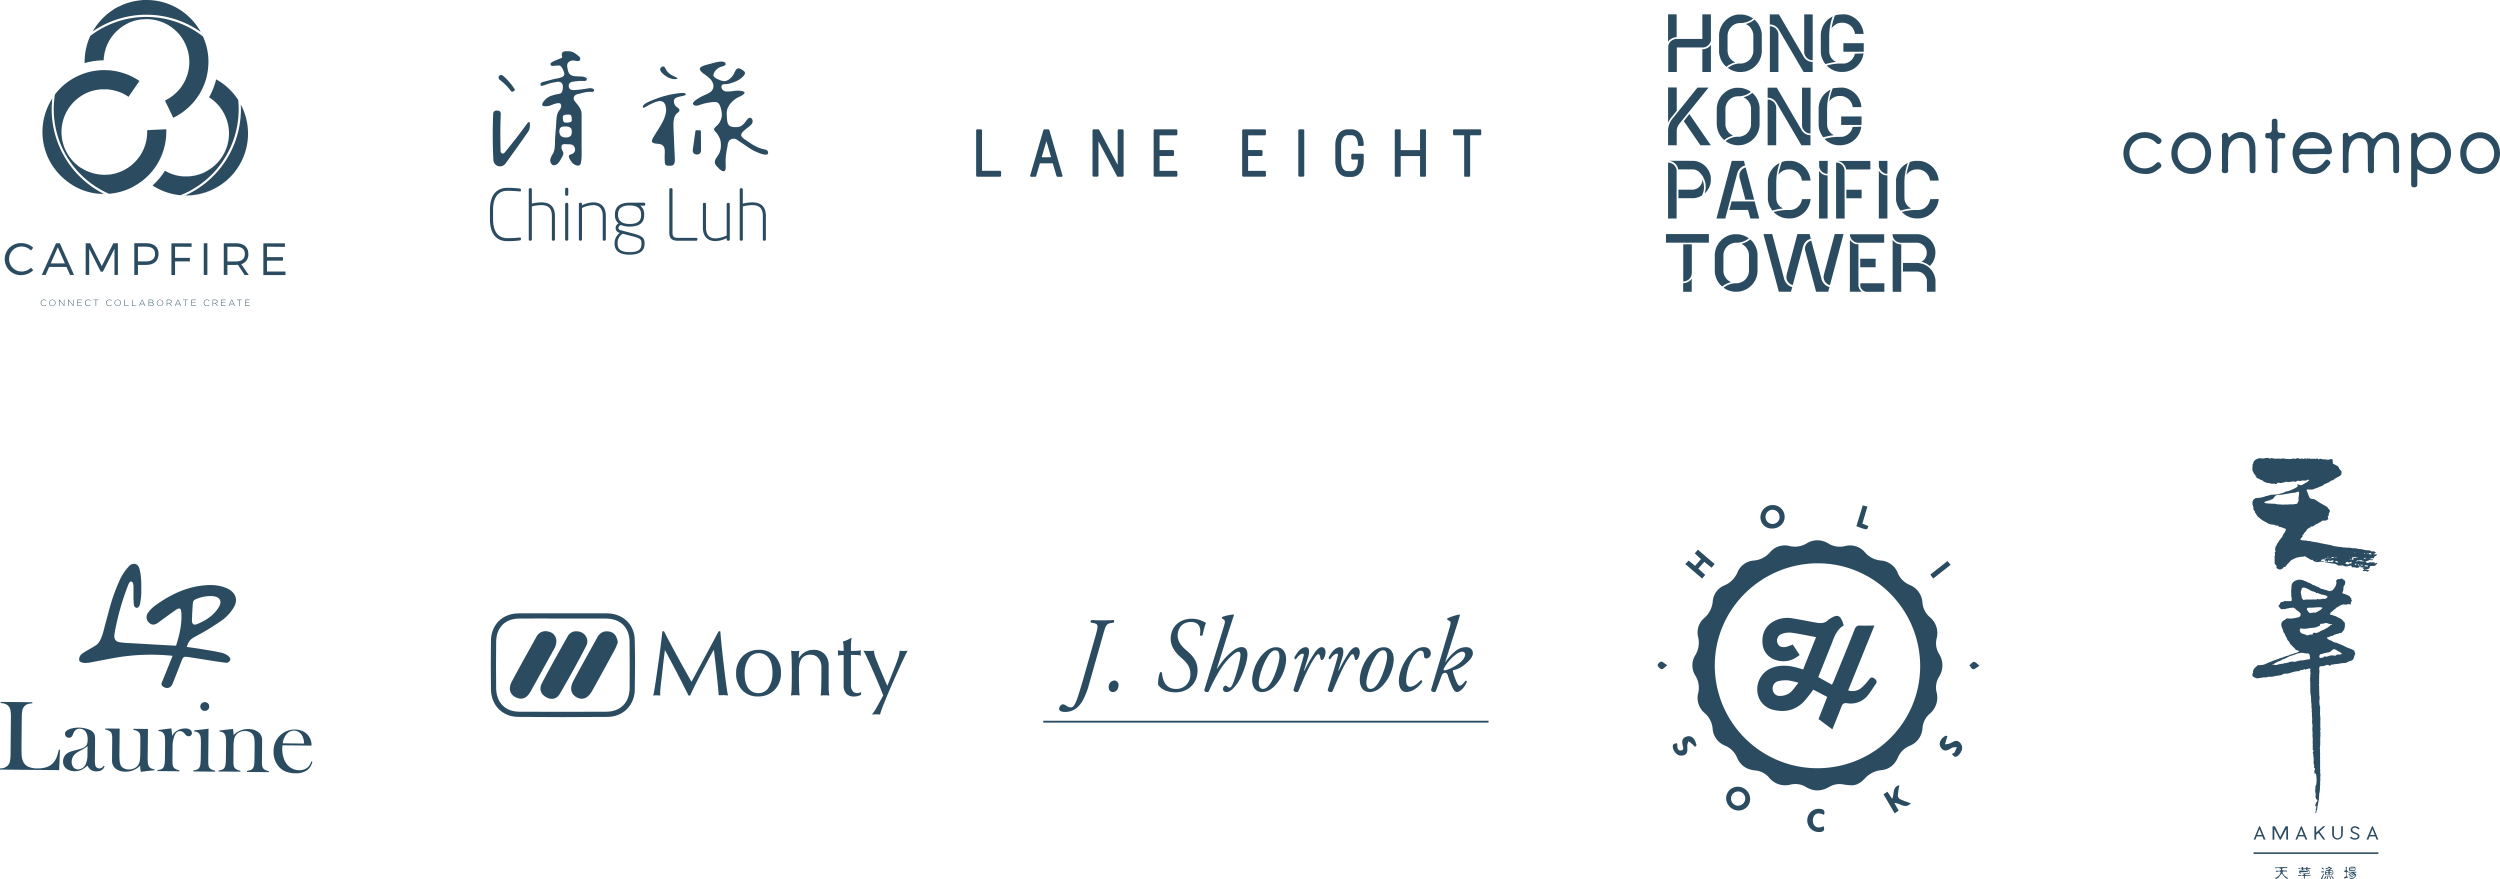 <svg xmlns="http://www.w3.org/2000/svg" viewBox="0 0 1420.53 499.68"><defs><style>.cls-1,.cls-2{fill:#2a4b60;}.cls-2{fill-rule:evenodd;}</style></defs><title>Asset 4</title><g id="Layer_2" data-name="Layer 2"><g id="Layer_1-2" data-name="Layer 1"><path class="cls-1" d="M435.18,136v-13.3c0-4.5-2.09-7.72-7.68-7.72a23.32,23.32,0,0,0-5.42.72v-8a.73.73,0,0,0-.69-.77H421a.72.72,0,0,0-.68.77V136a.72.72,0,0,0,.68.77h.4a.72.72,0,0,0,.69-.77V117.29a21.32,21.32,0,0,1,5.42-.73c4.3,0,5.94,2.21,5.94,6.15V136a.69.69,0,0,0,.64.77h.4a.7.7,0,0,0,.69-.77m-20.5,0V116a.79.79,0,0,0-.76-.77h-.24a.79.79,0,0,0-.76.77v17.8a16,16,0,0,1-6.35,1.65h-.08c-3,0-5.34-1.57-5.34-6.11V116a.76.76,0,0,0-.72-.77h-.28a.77.77,0,0,0-.76.77V129.3c0,5.55,3.21,7.68,7.08,7.68a15.44,15.44,0,0,0,6.47-1.65V136a.74.74,0,0,0,.72.8H414a.74.74,0,0,0,.73-.8m-18.42.12v-.32c0-.4-.32-.65-.76-.65H385.23c-1.93,0-3.09-.36-3.09-2.85v-24.6a.73.73,0,0,0-.68-.77H381a.73.73,0,0,0-.69.77v24.6c0,3.37,1.82,4.5,4.87,4.5h10.28a.69.69,0,0,0,.76-.68m-31.74,2.41c0,3-1.4,4.74-6.75,4.74-5.14,0-6.79-1.85-6.79-4.74v-.36a5.84,5.84,0,0,1,2.93-5.35l5.55,1.45c4.21,1.09,5.06,1.65,5.06,3.9Zm-.2-16.27c0,2.77-1.29,5-6.59,5-5.51,0-6.51-3-6.51-5v-.33c0-2.57,1-5.18,6.51-5.18,5.22,0,6.59,2.29,6.59,5.18Zm2.37-6v-.44a.69.69,0,0,0-.76-.65h-8.2c-6.87,0-8.28,3.62-8.28,6.71v.33a5.85,5.85,0,0,0,2.09,4.78,2.8,2.8,0,0,0-1.69,2.57,2.7,2.7,0,0,0,2.13,2.69l.28.08a7,7,0,0,0-3,5.79v.36c0,3.66,2.34,6.23,8.52,6.23,6.35,0,8.52-2.61,8.52-6.23v-.36c0-3.26-2.13-4.3-6.43-5.43l-7.23-1.89c-.92-.24-1.17-.72-1.17-1.25a1.9,1.9,0,0,1,1.37-1.72,12,12,0,0,0,4.91.92c6.31,0,8.32-2.74,8.32-6.55v-.33a6,6,0,0,0-2.21-5h2.09c.4,0,.76-.2.76-.64M344.24,136V122.67c0-5.59-3.22-7.68-7.08-7.68a15.36,15.36,0,0,0-6.47,1.65V116a.74.74,0,0,0-.72-.81h-.32a.74.74,0,0,0-.72.81v20a.79.79,0,0,0,.76.77h.24a.79.79,0,0,0,.76-.77v-17.8a15.39,15.39,0,0,1,6.35-1.65c3,0,5.42,1.53,5.42,6.11V136a.75.75,0,0,0,.72.77h.28a.77.77,0,0,0,.77-.77m-21.34,0V116a.79.79,0,0,0-.76-.77h-.25a.8.8,0,0,0-.76.77v20a.79.79,0,0,0,.76.77h.25a.79.79,0,0,0,.76-.77m0-25.56v-3a.79.79,0,0,0-.76-.76h-.25a.79.79,0,0,0-.76.76v3a.77.77,0,0,0,.76.77h.25a.76.76,0,0,0,.76-.77M315.31,136v-13.3c0-4.5-2.09-7.72-7.67-7.72a23.39,23.39,0,0,0-5.43.72v-8a.72.72,0,0,0-.68-.77h-.4a.72.72,0,0,0-.68.77V136a.72.72,0,0,0,.68.77h.4a.72.72,0,0,0,.68-.77V117.29a21.4,21.4,0,0,1,5.43-.73c4.29,0,5.94,2.21,5.94,6.15V136a.69.69,0,0,0,.64.77h.4a.7.7,0,0,0,.68-.77M296,135.94v-.49c0-.4-.2-.48-.52-.48h-.24c-1.45.16-4.46.36-7,.36-4.49,0-8.07-2.89-8.07-10.81v-5.3c0-7.92,3.58-10.81,8.07-10.81,2.49,0,5.5.2,7,.35h.24c.33,0,.52-.08.52-.47v-.48a.77.77,0,0,0-.76-.68,53.64,53.64,0,0,0-7-.4c-5,0-9.85,2.89-9.85,12.5v5.3c0,9.61,4.82,12.5,9.85,12.5a55.15,55.15,0,0,0,7-.4c.36,0,.76-.28.76-.68"/><path class="cls-1" d="M397.48,74h-1.6a.64.64,0,0,0-.75.64q-.74,5.24-1.48,10.49c-.47,3.34,4.72,3.69,4.68.31q0-5.35-.09-10.7C398.24,74.2,398,74,397.48,74Z"/><path class="cls-1" d="M436.34,86.14c-.36-1-1.51-1.14-2.56-1.39a17.32,17.32,0,0,1-3.56-1.23,25.21,25.21,0,0,1-2.66-1.41c-1.15-.69-2.15-1.41-3.49-2.31s-2.94-2-2.93-3.11a3.65,3.65,0,0,1,1.33-2.14,26.6,26.6,0,0,1,2.27-1.94,12.59,12.59,0,0,0,2.34-2.11,2.49,2.49,0,0,0,.42-2.44,1.74,1.74,0,0,0-1.28-1.19c-.78,0-1.63.95-2.41,2A8.88,8.88,0,0,1,421,71.68a7.28,7.28,0,0,1-3,.56c-1.6,0-3.13-.21-4-1.33s-.92-3.29-1-5a11.72,11.72,0,0,1,.27-3.94,10.85,10.85,0,0,1,2.63-4.06,13.46,13.46,0,0,1,3.46-2.59,21.43,21.43,0,0,0,2.38-1.2c.7-.46,1.41-1.11,1.32-1.56s-1-.73-1.86-.88a13.71,13.71,0,0,0-4.1,0,24.62,24.62,0,0,1-3.75.3,3.3,3.3,0,0,1-3-1.27,2.41,2.41,0,0,1-.24-2.24c.43-.67,1.68-.63,2.7-.71a11.19,11.19,0,0,0,2.82-.61,26.39,26.39,0,0,0,3-1.17A11.59,11.59,0,0,0,422,43.64a3.9,3.9,0,0,0,1.33-2.09c0-.58-.47-1.06-1.08-1.52-1-.75-2.28-1.45-3.2-1.07s-1.29,1.45-1.76,2.38a9.18,9.18,0,0,1-2.33,3.18A6.18,6.18,0,0,1,412.4,46c-1.39.33-2.86-.24-4.36-.92-1.29-.59-2.62-1.28-2.69-2.39a4.93,4.93,0,0,1,1.52-2.9,6.29,6.29,0,0,1,2.91-1.85c1-.34,2.25-.6,2.47-1.3a1.15,1.15,0,0,0-.23-1,2.34,2.34,0,0,0-1.62-.61c-1.94-.17-3.92.48-6.31,1.1-2.78.73-6.12,1.45-6.41,2.81-.17.83.81,1.92,2,2.84a27.79,27.79,0,0,1,4.1,3.31,6.83,6.83,0,0,1,1.5,2.94,4.17,4.17,0,0,1-.86,3.55c-1,1.18-2.79,1.87-4.46,2.63A28.23,28.23,0,0,0,396.63,56c-1.55,1-3.15,2.19-2.85,3.1a1.73,1.73,0,0,0,1.3.9c1.1.22,2.38-.36,3.65-.77a28.46,28.46,0,0,1,4.46-1c1.53-.24,3.26-.47,4.36,0a2.68,2.68,0,0,1,1.12,1,9.55,9.55,0,0,1,1.06,2.88,11.93,11.93,0,0,1,.42,3.75,9,9,0,0,1-.77,2.7,8.16,8.16,0,0,1-1.89,2.71c-.7.67-1.6,1.33-1.71,2s.4,1.13.87,1.71a12.47,12.47,0,0,1,2.56,4.3,11.71,11.71,0,0,1,.4,3.78,9.77,9.77,0,0,1-1.06,4.27c-.55,1-1.33,2-1.86,3a3.47,3.47,0,0,0-.33,2.86,7,7,0,0,0,1.64,2A8,8,0,0,0,410.1,97a2,2,0,0,0,1.49.25c1-.42.75-2.86.72-4.94a31.45,31.45,0,0,1,.46-6.05c.2-1.15.47-2.35.66-3.53a5.37,5.37,0,0,1,1-2.91,3.62,3.62,0,0,1,3.16-.94,5.52,5.52,0,0,1,1.89,1c1.07.76,2.24,1.49,3.36,2.25,1.51,1,2.95,2.08,4.54,3a34.11,34.11,0,0,0,3.68,1.71,12.42,12.42,0,0,0,3.48,1c.72.07,1.5.07,1.77-.48A1.65,1.65,0,0,0,436.34,86.14Z"/><path class="cls-1" d="M379.19,43.77a9.7,9.7,0,0,0,3,1.1,5.41,5.41,0,0,0,1.57.08c.51-.05,1.75-.32,1-.71-1.9-1-3.89-1.7-5.43-3.4-.73-.82-1.07-1.84-1.72-2.71s-2.28,0-2.47,1C374.85,40.94,378.09,43.15,379.19,43.77Z"/><path class="cls-1" d="M389.36,53.14c-.65-.5-1.94-.35-3.12-.22a61.55,61.55,0,0,0-6.13,1,57.28,57.28,0,0,0-9,2.87c-2.63,1-5.75,2.38-5.85,3.83,0,.31.11.64.43.63a2.7,2.7,0,0,0,.91-.39c.62-.35,1.15-.65,1.75-1,1-.54,2.22-1.1,3.32-1.57a10.79,10.79,0,0,1,2.3-.74,4.12,4.12,0,0,1,2.8.33,4,4,0,0,1,1.44,2.45,8.67,8.67,0,0,1,.23,3.25,19.75,19.75,0,0,1-2.61,6.93c-1.27,2.28-2.46,4-4.11,6.69-.77,1.26-1.65,2.73-1.14,3.52s2.09.86,3.3,1a7.15,7.15,0,0,1,1.82.38,3.12,3.12,0,0,1,1.5,1.3c.64,1.12.54,2.76.5,4.27a38,38,0,0,0,.06,4.44,2.36,2.36,0,0,0,.52,1.64,3.22,3.22,0,0,0,1.88.43A5.34,5.34,0,0,0,382,94a2,2,0,0,0,1-.78,6.07,6.07,0,0,0,.43-3.1c0-2-.16-3.77-.24-5.58-.1-2.12-.17-4.3-.27-6.47-.1-2.36-.25-4.69-.25-7a13.47,13.47,0,0,1,.56-4.4,5.31,5.31,0,0,1,1.41-2.27,5.75,5.75,0,0,0,1.23-1.12,1.44,1.44,0,0,0,.22-.71c0-.86-1.19-1.42-1.94-2.09a3.6,3.6,0,0,1-1.11-2,3,3,0,0,1,.21-2.18,2.74,2.74,0,0,1,1.28-.9,14.21,14.21,0,0,1,2.33-.66,15.76,15.76,0,0,0,2-.49,1.86,1.86,0,0,0,.72-.37C389.75,53.59,389.6,53.32,389.36,53.14Z"/><path class="cls-1" d="M283.83,45.24l-.12-.12-.06,0Z"/><path class="cls-1" d="M290.14,51.5a1.07,1.07,0,0,0,1.68.31l.33-.21a.65.65,0,0,0,.23-1A34.57,34.57,0,0,0,285.77,43a1.49,1.49,0,0,0-2.06,2.15A31.31,31.31,0,0,1,290.14,51.5Z"/><path class="cls-1" d="M300,69.57q-6.41,8.82-13.32,17.22a1.25,1.25,0,0,1-2.22-.75c-.24-7.13-.21-14.23.09-21.36a1.76,1.76,0,0,0-1.75-1.85H282a1.77,1.77,0,0,0-1.76,1.7c-.37,8.83-.34,17.62.11,26.45a3.78,3.78,0,0,0,6.83,2c.1-.12.19-.25.28-.37q6.27-8.63,12.38-17.38a6.39,6.39,0,0,0,1.25-3.73c0-.51,0-1,0-1.54A.66.66,0,0,0,300,69.57Z"/><path class="cls-1" d="M336.61,50.28a5.12,5.12,0,0,0-2.67,0c-.92.15-1.87.29-2.79.42-1.22.16-2.39.3-3.74.42s-2.75.24-3.58-.58a2.55,2.55,0,0,1-.65-2.15,2.33,2.33,0,0,1,.9-1.5,4.6,4.6,0,0,1,2.12-.56c1.17-.14,2.29-.33,3.39-.36.89,0,1.77.07,2.73,0a1.37,1.37,0,0,0,.77-.19,1.12,1.12,0,0,0,.33-1.07c-.15-.58-.9-.8-1.56-1a10,10,0,0,0-1.88-.28,32.12,32.12,0,0,1-3.71-.15,4.61,4.61,0,0,1-2.76-1.39,6.55,6.55,0,0,1-1-3,4.8,4.8,0,0,1-.1-2.61,3.15,3.15,0,0,1,1.49-1.51,3.54,3.54,0,0,1,2.16-.36c1.18.11,2.66.62,3.31-.08a1.43,1.43,0,0,0,.32-1.23,2.74,2.74,0,0,0-1.08-1.37,16.37,16.37,0,0,0-2-1.5,7,7,0,0,0-2.39-1,11.27,11.27,0,0,0-2-.1,4.17,4.17,0,0,0-2.28.35,1.65,1.65,0,0,0-.64.85,3.61,3.61,0,0,0,.08,1.73,1.26,1.26,0,0,1,0,.57c-.12.24-.46.38-.79.5-1,.39-1.85.74-2.68,1.1-.62.26-1.24.53-1.94.91-.51.27-1.08.6-1.14,1.13a1.11,1.11,0,0,0,.32.94,1.65,1.65,0,0,0,1.26.22c.93-.07,1.66-.15,2.58-.19a2.53,2.53,0,0,1,1.37.17,2,2,0,0,1,.63.64,9.33,9.33,0,0,1,1.47,2.94,2.7,2.7,0,0,1,.12,1.61,2.42,2.42,0,0,1-1.39,1.23,12.47,12.47,0,0,1-3,.81c-1.43.29-2.86.67-4.16,1-1,.29-2,.53-3.23.85a2.46,2.46,0,0,0-1.45.75,1.28,1.28,0,0,0-.16,1.3c.25.32.9.2,1.47.05a18.37,18.37,0,0,0,2.17-.72c.67-.23,1.34-.46,2.06-.65.95-.24,1.94-.4,3-.59a4.45,4.45,0,0,1,2.45,0,2.45,2.45,0,0,1,1.12,1,4,4,0,0,1,.33,2.38,5.17,5.17,0,0,1-.71,2.61,2.7,2.7,0,0,1-1.62.75,28.13,28.13,0,0,0-4.64,1.2,8.85,8.85,0,0,0-3.56,2.66c-.73.86-1.45,2-1.1,2.57s1.35.6,2.26.57a10.28,10.28,0,0,0,3.5-.9,12.85,12.85,0,0,1,2.78-.81,2.29,2.29,0,0,1,1.71.23,2.34,2.34,0,0,1,.22,2.5,11.66,11.66,0,0,1-1.24,1.9c-1.15,1.82-1.21,4.38-1.35,6.79-.21,3.71-.61,7.06-.7,10.51a32.75,32.75,0,0,1-.23,3.85,9.38,9.38,0,0,1-.91,2.91,9.1,9.1,0,0,0-1.51,3.25,3.3,3.3,0,0,0,1.2,3.09,2.09,2.09,0,0,0,1.6.09c1.77-.53,2.82-2.58,3.86-4.53a4.23,4.23,0,0,0,.76-2.36,8.39,8.39,0,0,0-.71-1.6c-.42-1-.55-2.31,0-2.92s1.83-.45,2.95-.41,2.38,0,3.19.53a3.17,3.17,0,0,1,1.11,3.34,2.73,2.73,0,0,1-1.39,1.57c-.68.34-1.55.42-1.87.87-.48.7.34,2.28,1.14,3.4a5.39,5.39,0,0,0,2.65,2.17,2.63,2.63,0,0,0,2.24,0,2,2,0,0,0,.59-1.05,16.47,16.47,0,0,0,.47-3.9c.07-2.12,0-4.08,0-6.07,0-4.11,0-8.41,0-12.62,0-1.57,0-3.11,0-4.67a10.31,10.31,0,0,0-.11-1.81,7.64,7.64,0,0,0-.76-2.07,16.62,16.62,0,0,0-2-2.86c-.8-1-1.74-2-1.64-3.09a2.54,2.54,0,0,1,.75-1.5,4.74,4.74,0,0,1,2.3-.92c1.15-.25,2.21-.55,3.29-.79A13.84,13.84,0,0,1,336,52.2a1.86,1.86,0,0,0,1.13-.17,1.07,1.07,0,0,0,.46-.92C337.52,50.72,337,50.45,336.61,50.28ZM320.26,65.56a4.68,4.68,0,0,1,2-.43,9.61,9.61,0,0,1,1.38,0,1.12,1.12,0,0,1,.75.32,2.9,2.9,0,0,1,.42,1.31,6.86,6.86,0,0,1,.06,1.68,1.07,1.07,0,0,1-.19.6,2.27,2.27,0,0,1-1.29.5,8.66,8.66,0,0,1-1.73.14,1.83,1.83,0,0,1-1.23-.31,1.93,1.93,0,0,1-.45-1,6.63,6.63,0,0,1-.17-1.85A1.16,1.16,0,0,1,320.26,65.56Zm4.06,11.6a3.42,3.42,0,0,1-2.43.93,4.78,4.78,0,0,1-2.67-.48A2.71,2.71,0,0,1,318,75.91a4.23,4.23,0,0,1,.21-3,2.43,2.43,0,0,1,1.91-1,7.79,7.79,0,0,1,2,0,3.37,3.37,0,0,1,2.34,1,3.08,3.08,0,0,1,.43,1.85A3.76,3.76,0,0,1,324.32,77.16Z"/><path class="cls-1" d="M622.51,361.2c1.59-5.68,1.7-6.65-1.27-7.19l-1.38-.25a1,1,0,0,1,.33-1.45c2.26.13,4.08.18,6.45.18s4-.06,6.17-.18a1,1,0,0,1,0,1.45l-1.49.25c-2.7.42-3,1.21-4.68,7.19l-7.83,27.63a42.79,42.79,0,0,1-3.47,9c-2.32,4.29-5.73,6.71-10.08,6.71-1.66,0-3.47-.42-3.47-1.75,0-1,1-2.6,2.15-2.6a3.8,3.8,0,0,1,2,.85,4.48,4.48,0,0,0,2.64.9c1.49,0,2.59-2.35,3.59-5.26.44-1.21,1.87-5.62,3.63-11.85Z"/><path class="cls-1" d="M635.56,389.37c0,2.42-1.54,3.87-3.14,3.87S630,392.15,630,390.4a3.51,3.51,0,0,1,3.14-3.75A2.49,2.49,0,0,1,635.56,389.37Z"/><path class="cls-1" d="M658.09,389.12a18.17,18.17,0,0,1,1-7,.75.75,0,0,1,1.16.11c.39,5.26,2.64,9.25,8.15,9.25,3.53,0,8-2.48,8-8.53,0-4.47-2.59-6.95-5.51-9.49S665.2,367.3,665.2,363c0-6.59,4.74-11.43,12.07-11.43a14.78,14.78,0,0,1,8,2.42c-.77,1.51-1.48,4.9-2,7a1.14,1.14,0,0,1-1.48-.06c.77-4.11-.28-7.49-5.18-7.49s-7.44,3.57-7.44,7.73,3.36,7,5.35,8.71c3.36,2.84,5.95,6,5.95,11,0,7.19-5,12.52-12.67,12.52C663.77,393.36,660,392,658.09,389.12Z"/><path class="cls-1" d="M701.13,349.53c-1.11,3.39-2.87,8.88-4,12.33l-5.68,18.07.11.12c3.85-6,6.72-8.4,8.7-10s3.75-2.36,5.24-2.36c2.42,0,3.31,1.94,3.31,4.05,0,4.17-2.31,10.27-4.29,14.15a21,21,0,0,1-3.58,5c-1.82,2-3.31,2.36-4,2.36-1.82,0-2-1.27-2-1.75,0-1,.77-1.94,1.48-1.94a1.29,1.29,0,0,1,.77.36,3,3,0,0,0,1.44.79c.82,0,1.37-.91,2.2-3,1.48-3.93,4-12.27,4-15.59,0-1.15-.38-1.81-1.16-1.81a5.82,5.82,0,0,0-3,1.63,36.72,36.72,0,0,0-7,8A101.07,101.07,0,0,0,687,392.51a1,1,0,0,1-1,.73c-.6,0-2-.18-1.59-1.57l10.47-34c1.21-4,1.49-4.83.6-5.49l-1.15-.85a.61.61,0,0,1,.16-.79,27.64,27.64,0,0,1,6.44-1.39Z"/><path class="cls-1" d="M730.76,375.35a24,24,0,0,1-5.84,13.72c-3.42,3.87-6.39,4.17-7.88,4.17-3.53,0-5.84-2.84-5.51-8a23.67,23.67,0,0,1,6-13.54c2.86-3,5.34-3.93,7.6-3.93C729.05,367.73,731,370.93,730.76,375.35Zm-10-2.91c-3.19,4.72-5.34,11.91-5.51,15.11-.11,2.12.66,3.87,2.26,3.87,1.21,0,2.59-.54,4.35-3.14,2.42-3.57,5-11.55,5.12-14.75.05-1.87-.28-4-2.21-4C723.65,369.54,722.33,370.08,720.73,372.44Z"/><path class="cls-1" d="M743.27,373.47l-2.37,7.62h.27A93,93,0,0,1,747,370.87c1.27-1.81,2.65-3.14,4-3.14,1.93,0,2.21,2.06,2.21,3a8,8,0,0,1-1.16,3.63c-.66.91-1.54,1-1.77-.3-.27-1.57-.6-2.36-1.16-2.36s-1.1.6-1.93,1.82c-3.36,4.71-6.45,12.09-9.36,19-.23.48-.5.73-.94.73-.6,0-2.2-.24-1.82-1.57.72-2.42,4.19-13.12,5.67-19,.17-.67.06-1.27-.44-1.27-1.43,0-2.92,1.7-3.91,3.14-.55.12-.93-.24-.88-1,1.76-3.26,3.85-5.8,6.5-5.8S743.76,371.84,743.27,373.47Z"/><path class="cls-1" d="M762.77,373.47l-2.37,7.62h.27a93.1,93.1,0,0,1,5.78-10.22c1.27-1.81,2.65-3.14,4-3.14,1.93,0,2.2,2.06,2.2,3a7.91,7.91,0,0,1-1.16,3.63c-.65.91-1.53,1-1.75-.3-.28-1.57-.61-2.36-1.16-2.36s-1.11.6-1.93,1.82c-3.36,4.71-6.44,12.09-9.37,19-.22.48-.49.73-.93.73-.6,0-2.2-.24-1.82-1.57.72-2.42,4.19-13.12,5.67-19,.17-.67.06-1.27-.44-1.27-1.43,0-2.92,1.7-3.91,3.14-.55.12-.94-.24-.88-1,1.76-3.26,3.85-5.8,6.5-5.8S763.26,371.84,762.77,373.47Z"/><path class="cls-1" d="M791.91,375.35a24.07,24.07,0,0,1-5.84,13.72c-3.41,3.87-6.39,4.17-7.88,4.17-3.53,0-5.84-2.84-5.51-8a23.66,23.66,0,0,1,6-13.54c2.86-3,5.34-3.93,7.6-3.93C790.2,367.73,792.13,370.93,791.91,375.35Zm-10-2.91c-3.19,4.72-5.34,11.91-5.51,15.11-.11,2.12.66,3.87,2.26,3.87,1.21,0,2.59-.54,4.35-3.14,2.43-3.57,5-11.55,5.12-14.75.06-1.87-.27-4-2.2-4C784.8,369.54,783.48,370.08,781.88,372.44Z"/><path class="cls-1" d="M813,371.29a2.75,2.75,0,0,1-2.7,2.85,1.12,1.12,0,0,1-1.1-1.08c-.16-1.52-.11-3.33-1.93-3.33-1.21,0-2.92,1.27-4.63,4.05A27.85,27.85,0,0,0,799,386.28c-.11,3,1,3.93,2.37,3.93,1.82,0,3.86-1.57,6-3.69.55-.06.88.42.72,1-2.15,3.09-5.62,5.68-9.09,5.68-2.15,0-4.13-1.75-4.13-6.4,0-3.93,2.14-10.82,7-15.6,2.31-2.29,4.68-3.51,7.16-3.51C811.69,367.73,813,369.42,813,371.29Z"/><path class="cls-1" d="M823.2,358.3c1.27-4.23,1.33-5,.39-5.5l-1-.55a.57.57,0,0,1-.1-.9,29.32,29.32,0,0,1,6.72-2.18l.34.3c-.45,1.69-1,3.75-2.71,8.89l-5.67,17.89h.12a29.3,29.3,0,0,1,5.62-6.23,9.78,9.78,0,0,1,6-2.3c3.19,0,4,2.06,4,3.33,0,.72-.22,2.36-2.26,4.41-2.59,2.6-5.28,4.66-8.81,5.31-.39.24-.28.79-.17,1.16a39.27,39.27,0,0,0,2,5.68c.66,1.33,1.21,2,1.77,2,.71,0,1.76-.78,3.3-2.84.5,0,.72.24.72.73-1.93,4.53-4.68,5.74-5.56,5.74s-1.65-.73-2.53-2.42a62.32,62.32,0,0,1-2.54-6.47c-.43-1.57-1-2.23-2-2s-1.38.6-2,2.41l-2.86,7.68c-.23.55-.44.79-.94.79s-2.21-.18-1.76-1.57Zm7.61,12c-1.43,0-3.47,1.33-5.35,3.08a23.74,23.74,0,0,0-5.07,6.59c-.22.6-.17,1,.55.91,1.16-.13,4.24-1.15,8.1-3.93,2.31-1.69,3.52-3.81,3.52-5.08A1.58,1.58,0,0,0,830.8,370.33Z"/><rect class="cls-1" x="592.8" y="409.54" width="253" height="1.05"/><path class="cls-1" d="M1338.34,371.46c0-.17-.26-.19-.27-.35a1.57,1.57,0,0,0-.14-.75c-.12-.18-.13-.44-.27-.61s-.24-.45-.57-.33c0,0-.11-.07-.15-.12a3.61,3.61,0,0,0-1.42-.63c-.54-.18-1.05-.53-1.6-.65a11.83,11.83,0,0,1-1.84-.86,11.07,11.07,0,0,0-1.95-.88,5.93,5.93,0,0,1-1.11-.49,2.3,2.3,0,0,0-.48-.17,1.81,1.81,0,0,1-.42-.17,2.33,2.33,0,0,0-.55-.26,3.91,3.91,0,0,1-1.88-.55,6.81,6.81,0,0,0-1.45-.79,4.19,4.19,0,0,1-1.64-.86c-.12-.16-.34-.33-.34-.48a.43.43,0,0,1,.51-.43,1.06,1.06,0,0,0,.42-.09l.65-.3c.07,0,.16,0,.22-.07a.87.87,0,0,1,.81-.2.39.39,0,0,0,.28,0c.37-.23.74-.47,1.1-.7a1,1,0,0,1,.2-.08,1.57,1.57,0,0,1,.51-.13c.27,0,.43-.22.64-.23a3.65,3.65,0,0,0,.65-.17,4.61,4.61,0,0,0,.66-.11,3.57,3.57,0,0,1,.47-.25c.43-.11.9.09,1.19-.35.06-.09.19-.14.26-.23s.4-.44.58-.67.36-.51.53-.77a.37.37,0,0,0,.06-.14,9.07,9.07,0,0,0,.27-1,6.77,6.77,0,0,0,.15-1.25c0-.51-.06-1-.09-1.56l-.71-.67c-.13-.13-.31-.25-.35-.4-.1-.39-.61-.58-.88-.84a4.61,4.61,0,0,0-1.16-.72,7.85,7.85,0,0,1-1.29-.59,4.41,4.41,0,0,0-1.68-.66c-.38-.12-.74-.3-1.11-.41s-.61-.1-.91-.18a2,2,0,0,1-.38-.2l.21-.33c.08-.13.05-.42.17-.59a2.25,2.25,0,0,1,.59-.55c.4-.29.78-.64,1.15-1s.47-.34.7-.52a1.57,1.57,0,0,1,.27-.17.68.68,0,0,0,.25-.16c.08-.11,0-.27,0-.39s.15-.08.25-.09a1.92,1.92,0,0,0,.77-.32,11.93,11.93,0,0,1,1.33-.82,6.55,6.55,0,0,1,2.15-.75,2.16,2.16,0,0,1,.76.15,1.87,1.87,0,0,0,1.1-.13c.07,0,.12-.07.18-.07a4.86,4.86,0,0,1,.92-.08c.29,0,.54.15.82.17.08,0,.18,0,.22-.08a.41.41,0,0,0,0-.15,1.14,1.14,0,0,1,.06-.23c.07-.36,0-.9.3-1.19a.72.72,0,0,0,.09-1l-.24-.42c.23-.38.2-.47-.18-.75a1.25,1.25,0,0,1-.34-.24c-.1-.13-.07-.28-.15-.4a2.67,2.67,0,0,0-.7-.51,16.19,16.19,0,0,0-2.35-1c-.24-.09-.77-.15-1-.34s-.27-.73,0-.9c0,0,0-.14.07-.22a4.64,4.64,0,0,0,.29-1c0-.16,0-.32,0-.47s0-.4,0-.59a2.54,2.54,0,0,1,.23-.88c.08-.21.21-.37.31-.56s.36-.3.33-.59.18-.62.19-.94a2.67,2.67,0,0,0-.15-.9c0-.13-.19-.3-.3-.32a.86.86,0,0,1-.6-.44,1.43,1.43,0,0,0-.37-.3l-.58-.35c-.08,0-.2.06-.33.1-.32.11-.65.21-1,.3a.86.86,0,0,1-.49,0,.61.61,0,0,0-.85.4l-.67.59.13.06c0,.15,0,.28.08.42s.14.24.14.44a6.36,6.36,0,0,1-.14.77,3.94,3.94,0,0,1-.47,1.42c-.21.33-.55.48-.51.93,0,.14-.38.37-.47.48l-.41.54a.87.87,0,0,1-.53.35,4.52,4.52,0,0,1-1.46.41,7.4,7.4,0,0,1-1.55-.53l-.93-.21c-.37-.09-.71-.26-1.08-.35a8.26,8.26,0,0,1-1.4-.36c-.52-.22-.9-.7-1.39-.9-.25-.1-.54-.13-.8-.22a6.15,6.15,0,0,1-1.52-.89c-.2.09-.45.22-.65-.11,0,0-.07-.07-.11-.06-.29.07-.4-.18-.59-.3a8.94,8.94,0,0,0-1.1-.6c-.39-.18-.8-.3-1.19-.47-.15-.06-.29-.28-.4-.27-.31,0-.47-.15-.7-.28a4.57,4.57,0,0,0-.64-.23,6.74,6.74,0,0,0-2.44-.68,5.61,5.61,0,0,0-1.4,0,7,7,0,0,0-.93.3c-1.29.54-2.3,1.16-2.63,2.62a8.71,8.71,0,0,0-.18,1.83c0,.61-.15,1.18-.12,1.79s0,1.44.06,2.16c0,.19,0,.39,0,.59s0,.3,0,.37c.32.35.22.75.21,1.14s.17.95-.22,1.23-.63.11-1,.1c-.6,0-1.22,0-1.83,0-.41,0-.89-.19-1.26.09a1.94,1.94,0,0,1-.71.31,9.32,9.32,0,0,1-1.08.14,1.31,1.31,0,0,1-.2.32,1.07,1.07,0,0,0-.3.73.59.59,0,0,1-.19.32,2.28,2.28,0,0,1-.33.2.82.82,0,0,0-.09,1.16c.17.16.31.35.51.58.23-.06.1.24.14.3.26.13.46.22.64.34a.81.81,0,0,0,.74.1,4.06,4.06,0,0,1,.58-.1c.4-.08.84.23,1.23-.12a.56.56,0,0,1,.34-.1,20.21,20.21,0,0,0,2.15-.44c.32,0,.64,0,1-.05a2.19,2.19,0,0,1,1,0c.16.06.34.19.49.26a2,2,0,0,1,.74.66,3.55,3.55,0,0,0,.85.69,5.29,5.29,0,0,1,1.66,1.42,1.4,1.4,0,0,1,0,1.62c-.49.75-1.16.76-2,.95a5.77,5.77,0,0,1-1,.24c-.44,0-.91.17-1.37.21a3.68,3.68,0,0,1-.84.09c-.23,0-.27-.19-.55-.07a1.42,1.42,0,0,1-.91,0,2.59,2.59,0,0,0-1,0c-.46.12-.58.43-.9.7s-.54.2-.77.37a3.1,3.1,0,0,0-1.41,1.89,5.49,5.49,0,0,0,.33,2.11c.15.51.43,1,.61,1.45a11.9,11.9,0,0,0,.26,1.16,4.55,4.55,0,0,0,.6.84,3.57,3.57,0,0,1,.37.81,6.73,6.73,0,0,0,.45,1,4.1,4.1,0,0,1,.71,1.32,2,2,0,0,0,.76,1.16,2.13,2.13,0,0,1,.59.83,2.56,2.56,0,0,0,.27.65,2.81,2.81,0,0,0,.45.56c.16.16.45.24.55.43a6.14,6.14,0,0,0,1.45,1.47c.3.29.46.71.79,1s.78.25,1.13.42c.17.09.36.13.54.21a.31.31,0,0,1,.06.51c-.14.09-.32.12-.48.2a8.05,8.05,0,0,1-.81.41c-.43.15-.88.2-1.3.35a21.4,21.4,0,0,1-2.45.79.3.3,0,0,0-.12.06c-.32.38-.83.28-1.24.49s-.62.09-.88.23c-.57.33-1.28.34-1.78.83a.23.23,0,0,1-.16,0c-.52-.07-.93.4-1.45.29,0,0-.08,0-.12.07-.26.13-.52.27-.79.37s-.65.21-1,.33a14.75,14.75,0,0,1-1.42.52,4.75,4.75,0,0,0-1.07.44c-.6.29-1.26.42-1.87.69-.93.41-1.81.87-2.77,1.23a12.47,12.47,0,0,1-2.85.35.55.55,0,0,1-.2,0c-.56-.11-1,.43-1.36.8a6.88,6.88,0,0,1-.82.74c-.51.43-1.25,1.77-1,2.45a.45.45,0,0,1,0,.3,1.13,1.13,0,0,1-.24.39c-.38.34-.09.75-.11,1.12a1.7,1.7,0,0,0,.15.52l.52.38a1.81,1.81,0,0,0,.28.2c.4.17.81.3,1.19.48a2.61,2.61,0,0,0,1.27,0,27.49,27.49,0,0,0,3-.48.48.48,0,0,1,.22,0,3.52,3.52,0,0,0,1.71-.1,3.78,3.78,0,0,1,1.82-.2.66.66,0,0,0,.22,0,12.52,12.52,0,0,0,2-.27,3.66,3.66,0,0,1,1.34-.27c.11,0,.23-.1.34-.11s.43,0,.64,0a5.35,5.35,0,0,1,.63-.15,3.27,3.27,0,0,0,1.68-.52,3.43,3.43,0,0,1,1.32-.45c.39,0,.78,0,1.17,0a6.79,6.79,0,0,0,1.38-.26c1.19-.35,2.36-.76,3.58-1,.61-.12,1.22-.09,1.82-.2s.79-.5,1.24-.61.62,0,.91,0,.34-.24.55-.32a2.55,2.55,0,0,1,.72-.2c.08,0,.16.19.27.32.15,0,.42,0,.5-.14a.56.56,0,0,1,.57-.2c.25,0,.6-.23.86-.27.53-.09,1.36,0,.95.77a.54.54,0,0,0-.06.28c0,.44.09.88.14,1.32,0,0,0,.07,0,.09.24.18.1.36,0,.55a.62.62,0,0,0-.06.64.39.39,0,0,1,0,.25,4,4,0,0,1-.13,1.13c-.09.22.06.42,0,.56s-.06.36,0,.54,0,.43,0,.6c0,.35.07.7.09,1.05,0,1.15,0,2.31,0,3.47a24.83,24.83,0,0,0,.15,3.37c.06.39.2.77.24,1.17s0,.61,0,.92.17.52.1.75c-.15.58.15,1.14,0,1.7,0,0,.06.08.07.13a2.74,2.74,0,0,1,.13.64c0,.43,0,.86,0,1.29s0,.94,0,1.43c.29.09.3.15.22.51a4.64,4.64,0,0,0-.09,1,10.28,10.28,0,0,0,.12,1.12,1.16,1.16,0,0,0,.09.25c0,.14-.06.24-.08.33s0,.17,0,.25c0,.46,0,.92.05,1.38,0,.18.08.36.08.55s0,.38,0,.57.13.59-.06.92c-.08.14.05.41.09.69-.21.35,0,.79.06,1.23,0,.25.12.5.12.74,0,.78-.13,1.52-.13,2.3,0,.57.11,1.11.13,1.67a12.14,12.14,0,0,1,0,1.53,2.66,2.66,0,0,0,0,.91c0,.06.13.95,0,.86.29.2.16.35.12.62a3.33,3.33,0,0,0,0,.78,15.39,15.39,0,0,0,0,2.11,1.51,1.51,0,0,1-.09,1.06.13.13,0,0,0,0,.09c.26.59,0,1.2.08,1.8s.06.57.6.66c-.06.15-.07.36-.16.4a.8.8,0,0,0-.31,1.05c.12.23,0,.52.25.69,0,0,0,.16,0,.18-.21.12,0,.28-.07.42a.9.9,0,0,0,0,.29,6.43,6.43,0,0,1,.23,1.57c0,.51,0,1,0,1.52a4.72,4.72,0,0,0,0,1.33,3,3,0,0,1,.17.45,4.25,4.25,0,0,1,.12.65c0,.45-.06.93-.08,1.39.15,0,.31,0,.41,0s.19.77,0,.94c-.42.36-.17,1.5-.13,2,0,.29,0,.57,0,.87a.41.41,0,0,1,0,.08l.11-.8c.81-.29.87,1,.89,1.53s.12.87.15,1.31,0,.82,0,1.22a7.28,7.28,0,0,1-.06.9,8.28,8.28,0,0,1-.18,1.45c-.05.17-.12.54-.27.66s-.16.05-.2,0c0,.12,0,.23,0,.35a1.83,1.83,0,0,0,.08.48,1.23,1.23,0,0,1,0,.21c0,.32-.09.64-.12,1,0,.51-.11,1-.11,1.53,0,.14,0,.29,0,.42a2.12,2.12,0,0,0,.2-1h.09c-.06,1,.25,2.25-.12,3.25a1.27,1.27,0,0,1,.3.48c.06.19,0,.73.19.8.42.21.74.16.65.8a1.24,1.24,0,0,1-.3.63,1.18,1.18,0,0,0-.1.13,5,5,0,0,0-.8,2c0,.15,0,.55-.1.91.13-.32.42-.94.64-.63s-.17,1.61-.23,2c0,.08-.06.21,0,.24.23.24,0,.41-.08.6s-.13.25-.09.28c.23.21,0,.43-.05.52s-.09.34,0,.5a.94.94,0,0,0,.59-.88,7.7,7.7,0,0,1,.17-.81,3.09,3.09,0,0,0,.16-.39c.07-.41.12-.83.19-1.25.11-.65.3-1.29.35-2,0-.21,0-.37.2-.5,0,0,0-.12,0-.18.08-.32,0-.66.14-1a2.08,2.08,0,0,0,.18-.77,3.25,3.25,0,0,1,.06-.85,1.82,1.82,0,0,0,0-.93c0-.25,0-.4.16-.48a3,3,0,0,1,0-1.19,6.41,6.41,0,0,0,.2-.81,4,4,0,0,0,.1-.91,2.47,2.47,0,0,1,.08-.75,1.39,1.39,0,0,0,0-.77,3.06,3.06,0,0,1,0-.7,5.54,5.54,0,0,0,.12-1.58c-.14-.9.21-1.77.08-2.69a9.05,9.05,0,0,1,.06-1.8,4,4,0,0,0-.17-1.85,1,1,0,0,1,0-.27c0-.51.23-1,0-1.52a.27.27,0,0,1,0-.13c0-.92,0-1.83,0-2.75v-2.58a8.09,8.09,0,0,1,0-1.23c0-.13.11-.21.08-.35s-.13-.13-.13-.23c0-.52.06-1.05.07-1.58a4.42,4.42,0,0,0-.06-.7c0-.16,0-.31,0-.47s0-.55,0-.82.15-.69-.07-1,0-.35,0-.53.09-.22.1-.34c0-.74.1-1.47.09-2.21,0-1.09,0-2.16,0-3.24v-.51h.11a6.84,6.84,0,0,0,0-1c-.07-.5,0-1,0-1.51,0-.25,0-.46-.31-.55a1.37,1.37,0,0,1,.16-.44.74.74,0,0,0,.22-.7,7.36,7.36,0,0,1-.15-1.78,9.33,9.33,0,0,0,0-1.57c0-.53,0-1.06,0-1.6s.08-.8.07-1.21-.1-.83-.14-1.24,0-.69-.06-1.15c-.18-.71.13-1.52,0-2.34,0-.1-.13-.3-.08-.35a.8.8,0,0,0,.05-.92c-.11-.31.13-.26.15-.47s-.13-.25-.21-.41a5.17,5.17,0,0,1-.27-1.91,8.55,8.55,0,0,1,.06-2.2,5.24,5.24,0,0,0-.13-2,13.9,13.9,0,0,1,0-1.85c0-.16-.07-.31-.07-.46,0-.44,0-.89,0-1.34,0-.12,0-.23,0-.35a5.61,5.61,0,0,1,0-1.15.84.84,0,0,0-.16-.72,1.72,1.72,0,0,1,.1-.65.87.87,0,0,0,0-.81c-.16-.3-.14-.53.19-.69a3.3,3.3,0,0,1-.21-.49.72.72,0,0,1,0-.29,1.21,1.21,0,0,0,.06-.26c0-.35-.05-.69,0-1a26.47,26.47,0,0,1,.13-3,3.5,3.5,0,0,0,.05-.81,6.52,6.52,0,0,1-.05-2.3,1.53,1.53,0,0,1,1.59-.44l.06,0a5.83,5.83,0,0,0,1.62-.43,3.12,3.12,0,0,1,1.64-.36c.36.08.6.4.94.5s.42-.24.71-.49,1.12-.16,1.61-.27a2.47,2.47,0,0,1,1.16-.15,1.45,1.45,0,0,0,.45-.07c1-.11,2.06-.32,3.08-.5a18.26,18.26,0,0,0,2.22-.18c.8-.23,1.44-.79,2.23-1a3.75,3.75,0,0,0,1.58-.68,3,3,0,0,0,.8-1.67,7.22,7.22,0,0,1,.51-1.35C1338.24,371.73,1338.39,371.67,1338.34,371.46Zm-30.65-36.23a2,2,0,0,0,.17-.56.75.75,0,0,1,.61-.74,2.76,2.76,0,0,1,1.8.29,13,13,0,0,1,1.86.82,6.09,6.09,0,0,0,2.3,1.06c.23,0,.56.24.76.24.49,0,.69.34.82.72l.85-.13s0-.07,0-.09l.78.44a.88.88,0,0,0,.37.16c.43,0,.74.27,1.11.4a2.77,2.77,0,0,0,.64.09,3.8,3.8,0,0,1,.79.15c.42.15,2.15.43,1.89,1.18,0,.12-.08.24-.1.29a4.08,4.08,0,0,1-.37.3,2.84,2.84,0,0,1-.84.43,6.2,6.2,0,0,1-1.22-.09s-.1,0-.13,0c-.66.4-1.42.19-2.13.33a1.53,1.53,0,0,1-.59-.09.73.73,0,0,0-.63.1.74.74,0,0,1-.81.08,1,1,0,0,0-.38,0c-.21,0-.41,0-.61,0-1.57.12-3.19,0-4.74.1-.13,0-.78.24-.81.24-.63-.24-.84-.82-1.27-1.16.18-.19,0-.4,0-.64-.14-.52-.13-1-.29-1.53a2.5,2.5,0,0,1-.13-.54A3.22,3.22,0,0,1,1307.68,335.22Zm11.88,10.32c-.15.18-.24.44-.41.5-.35.13-.44.6-.87.59a.23.23,0,0,0-.18.12c-.13.34-.37.36-.65.25-.32.82-1.2.6-1.81,1.16-.14.12-1-.19-1.18-.16s-.56.26-.93.23a2.16,2.16,0,0,0-.54,0c-.07,0-.57.17-.6.13-.6-.68-2-1.69-1.45-2.76a.84.84,0,0,1,.57-.28c.37,0,.77,0,1.15,0s.64-.23.94.06a.12.12,0,0,0,.12,0c.41-.3.87-.1,1.3-.16.78-.09,1.55-.16,2.32-.2a8.35,8.35,0,0,1,1.15.07c.36,0,.71.07,1,.1Zm-7.26,28.94h0c-.45.33-1.33.23-1.81.32-.16,0-.32.13-.48.15s-.58.09-.87.13c-.1,0-.25,0-.3,0-.2.23-.44.16-.7.16s-.78,0-1.17,0c0,0-.11.06-.16.1a.93.93,0,0,1-.6.14,3.24,3.24,0,0,0-1.16.26,4.21,4.21,0,0,1-1.51.31,1.78,1.78,0,0,1-.45-.07,1.88,1.88,0,0,0-.6-.1c-.32,0-.64.14-1,.16a2,2,0,0,0-1.1.37.65.65,0,0,1-.57.11c-.17,0-.39.09-.59.15a1.23,1.23,0,0,1-.34.12c-.39,0-.76-.12-1.15.13a1.67,1.67,0,0,1-1,.24c-.45-.08-.77.15-1.2.21s-.68.06-1,.13-.49.28-.83.32a5.87,5.87,0,0,1-.62.05h-.18c-.08,0-.15.05-.22,0s-.05-.13-.1-.17-.3,0-.41,0a.42.42,0,0,0-.29.07.46.46,0,0,1-.27.07s-.17,0-.21,0,0-.11,0-.14c-.17.08-.27,0-.11-.15a1,1,0,0,1,.19-.07c.12,0,.25-.06.38-.1a.7.7,0,0,0,.25-.13c.08-.06.1-.17.16-.24a1.52,1.52,0,0,1,.33-.16l.39-.18a11.57,11.57,0,0,1,1.44-.8,8.83,8.83,0,0,0,1.71-.7,6.57,6.57,0,0,1,.88-.49c.23-.1.48-.13.71-.22.41-.14.79-.39,1.18-.56.22-.1.45-.19.67-.3a21.69,21.69,0,0,1,2-.94c.46-.16.95-.23,1.42-.4s.94-.33,1.4-.54c.3-.14.62-.23.93-.39s.9-.08,1.32-.24a2.73,2.73,0,0,1,1.13-.16c.82,0,1.62.25,2.43.34.55.07,1.43-.14,1.81.26a3.33,3.33,0,0,1,.45,1.41.52.52,0,0,1,0,.13c0,.26.08.52.13.79S1312.65,374.42,1312.31,374.48Zm4.94-15.15c-.2.07-.41.11-.61.16,0,0-.05,0-.07,0-.46.44-.93,0-1.41,0a1.1,1.1,0,0,0-.88.42c-.14.26-.09.51-.42.64a2.78,2.78,0,0,1-.85,0,4.44,4.44,0,0,0-1.25.26c-.55.2-.83.44-1.3,0-.21-.22-.42-.39-.74-.25,0,0,0,0-.06,0-.2-.24-.69-.25-1-.39a6.3,6.3,0,0,1-1.14-.48,1.53,1.53,0,0,1-.5-.73c-.08-.23-.21-.48-.26-.71a1.16,1.16,0,0,1,.22-.83c.19-.31.2-.42.45-.37l.16,0a5.16,5.16,0,0,0,1,.2,12.55,12.55,0,0,0,2-.06c.77-.07,1.43-.27,2.17-.38a25.77,25.77,0,0,0,2.89-.27,3.25,3.25,0,0,0,.78-.34c.27-.14.55-.18.83-.31a4.21,4.21,0,0,0,.94-.43c.25-.24,0-.64.2-.88s.28-.11.39-.12a3.05,3.05,0,0,1,.44,0,9.19,9.19,0,0,0,2.16-.48c.77-.12,1.63.44,2.39.58.15,0,1.5.11,1.35.39-.06.12-.31.17-.53.19a2,2,0,0,0-.34,0c-.29.08-.15.11-.24.35s-.42.41-.72.58-.69.54-1.07.74a17.53,17.53,0,0,0-1.6.89,9.57,9.57,0,0,1-1.6.63,7.49,7.49,0,0,0-.75.41c-.13.07-.24.15-.36.21S1317.47,359.25,1317.24,359.33Zm12.87,12.38a.72.72,0,0,0-.22.05,2,2,0,0,1-1.3.14,4.94,4.94,0,0,0-1.11.21s0,0,0,0c-.1.59-.62.35-.93.41a1.11,1.11,0,0,1-.39,0l-.57-.11h-.11a3.51,3.51,0,0,0-.88,0,11.31,11.31,0,0,0-1.38.31,5.56,5.56,0,0,1-.8.33,8.19,8.19,0,0,1-1.28,0l-.26,0-.23,0c-.26,0-.27.16-.31.33a.13.13,0,0,1-.08.06,3.32,3.32,0,0,1-1.38.35,1,1,0,0,1-.22,0,1.42,1.42,0,0,0-.49.07h0a3.36,3.36,0,0,1-.32-.72,2,2,0,0,1,.13-.66,1.35,1.35,0,0,1,.13-.39.82.82,0,0,1,.3-.31,4.26,4.26,0,0,1,.79-.17,6.61,6.61,0,0,0,1.35-.44,3.7,3.7,0,0,1,1-.2,2.13,2.13,0,0,0,.7-.16,1.28,1.28,0,0,1,.69-.11,1.57,1.57,0,0,0,.49-.14l.25-.06c.2-.06.46,0,.49-.32,0,0,.09-.08.14-.11s.16,0,.18-.06c.17-.36.55-.46.84-.66a.37.37,0,0,0,.15-.17.5.5,0,0,1,.59-.28h.1a3,3,0,0,1,1.28.41c.39.31.88.44,1.24.79.12.11.34.11.52.18a1.16,1.16,0,0,1,.3.18c.08.06.11.22.2.24.36.09.51.43.77.63a2.86,2.86,0,0,0,.38.21v.11Z"/><path class="cls-2" d="M1311.5,495.53l-.35,0c-1.2,0-2.39,0-3.58.09a1,1,0,0,0-.52.2.19.19,0,0,0,0,.35,1.34,1.34,0,0,0,.83.24c.77-.07,1.54-.12,2.31-.17.41,0,.83,0,1.25,0a.57.57,0,0,0,.59-.46.86.86,0,0,0-.84-1.14,2,2,0,0,1-.93-.19.46.46,0,0,0-.32,0,3.81,3.81,0,0,1-1.26.12h-1.32c-.07,0-.15-.07-.24-.11s.11-.16.2-.18.37-.06.55-.12.2-.08.2-.13a.37.37,0,0,0-.1-.25,1,1,0,0,0-1-.26,2.23,2.23,0,0,1-.42.12,1.29,1.29,0,0,1-.39,0c-.12,0-.25-.09-.21-.24a.27.27,0,0,1,.28-.23,1.73,1.73,0,0,1,.93.17s.14.05.18,0c.26-.15.54-.28.62-.61,0-.12.06-.29.22-.25a.41.41,0,0,1,.28.23c.11.41.41.49.76.48s.57,0,.85,0a.47.47,0,0,0,.47-.4c0-.15.09-.28.29-.27s.25.13.26.3.25.4.64.4h.64a.71.71,0,0,1,.21,0c.14,0,.34,0,.33.22s-.19.21-.33.22l-1.19,0a1.44,1.44,0,0,0-.39,0c-.07,0-.12.11-.19.17s.1.14.16.16a4.15,4.15,0,0,0,.54.15.89.89,0,0,1,.77.82,9.22,9.22,0,0,1,0,1.23c0,.3-.13.4-.44.43s-.54,0-.8,0l-1,.08a.37.37,0,0,0-.14,0c-.07.06-.17.13-.18.2a.26.26,0,0,0,.16.21,2.54,2.54,0,0,0,.7.16c.64,0,1.28,0,1.92.06a1.73,1.73,0,0,1,.35,0c.07,0,.15.1.15.15a.28.28,0,0,1-.13.18.56.56,0,0,1-.24,0l-2.32,0a.63.63,0,0,0-.73.68c0,.24,0,.48,0,.71a.62.62,0,0,1,0,.24c0,.14-.17.16-.28.06a.72.72,0,0,1-.15-.59c0-.16,0-.32,0-.47a.5.5,0,0,0-.41-.57,3.12,3.12,0,0,0-1.64-.05,3.62,3.62,0,0,1-1,.07c-.12,0-.24,0-.24-.2s.06-.31.23-.3c.49,0,1-.13,1.47.16a.51.51,0,0,0,.35,0,7,7,0,0,0,.76-.23c.23-.09.4-.3.37-.43s-.23-.24-.5-.22a1.07,1.07,0,0,1-.68-.12c-.07,0-.2,0-.29,0a.62.62,0,0,1-1-.39,2.38,2.38,0,0,1,0-1.32.39.39,0,0,1,.24-.22c.06,0,.18.1.22.17a.47.47,0,0,0,.48.26l3.65.07C1311.37,495.27,1311.49,495.3,1311.5,495.53Zm-2.21-2a2.78,2.78,0,0,0-.49.07c-.1,0-.17.15-.26.23.07.09.14.21.24.26a2,2,0,0,0,.48.12,4.63,4.63,0,0,0,.72.09.37.37,0,0,0,.4-.39c0-.18-.12-.28-.38-.3Z"/><path class="cls-2" d="M1298.59,493.2c-.38,0-.76,0-1.14.08a1,1,0,0,0-.65.33.54.54,0,0,0,.17.89,2.22,2.22,0,0,0,.71.15c.42,0,.86,0,1.29,0a1.24,1.24,0,0,1,.56.18c.17.1.13.28-.06.34a1.17,1.17,0,0,1-.31,0h-1.57c-.54,0-.75.31-.59.83a3.39,3.39,0,0,0,1.15,1.58,7.63,7.63,0,0,0,1.5,1.06.61.61,0,0,1,.26.22.43.43,0,0,1,0,.35.32.32,0,0,1-.28.14,1.83,1.83,0,0,1-.65-.28,10.23,10.23,0,0,1-2-2.15l-.29-.36a.26.26,0,0,0-.43,0,2.08,2.08,0,0,0-.18.23c-.38.52-.75,1-1.16,1.55a3,3,0,0,1-1.5,1,.56.56,0,0,1-.22,0c-.1,0-.26,0-.28-.11a.44.44,0,0,1,0-.36,1.11,1.11,0,0,1,.42-.27,4.85,4.85,0,0,0,2.31-2.14,3,3,0,0,0,.23-.9.3.3,0,0,0-.27-.31,2,2,0,0,0-1.36,0,1.87,1.87,0,0,1-.65.13.43.43,0,0,1-.29-.08.43.43,0,0,1-.16-.29c0-.07.11-.17.19-.21a1.13,1.13,0,0,1,.87,0,2.26,2.26,0,0,0,1.68-.34.5.5,0,0,0,.05-.8,1.41,1.41,0,0,0-.95-.37c-.14,0-.29,0-.43-.05a1.64,1.64,0,0,0-1,.08,1.09,1.09,0,0,1-.53,0,.35.35,0,0,1-.22-.25.34.34,0,0,1,.17-.26.63.63,0,0,1,.47,0,1.58,1.58,0,0,0,.89.07c.64-.08,1.28-.14,1.92-.16.92,0,1.83,0,2.74,0a1.71,1.71,0,0,1,.52.08.24.24,0,0,1,.2.3.35.35,0,0,1-.25.15c-.33,0-.67,0-1,0Z"/><path class="cls-2" d="M1334.73,498.5a3.39,3.39,0,0,1,.41-.21c.52-.21,1.05-.39,1.57-.61a4.27,4.27,0,0,0,.74-.43.39.39,0,0,0,.14-.57l-.24.1c-.67.34-1.33.69-2,1a.59.59,0,0,1-.52.06c.06-.27.19-.47.48-.49a2.66,2.66,0,0,0,1.53-.86.36.36,0,0,0,0-.31.26.26,0,0,0-.25-.1,1.76,1.76,0,0,0-.49.32,3.16,3.16,0,0,1-1,.65.7.7,0,0,1-.36.07.43.43,0,0,1-.27-.2s.08-.2.16-.24c.24-.13.51-.22.76-.33s.33-.16.49-.22a.26.26,0,0,0,.18-.34c0-.16-.19-.18-.32-.16s-.36.12-.55.15a5.14,5.14,0,0,1-.74,0c-.07,0-.2-.11-.2-.14s.08-.21.16-.24a1.26,1.26,0,0,1,.54-.07,8,8,0,0,0,1.72,0c.66,0,1.32,0,2,0a.26.26,0,0,1,.3.26c0,.18-.13.24-.27.24-.35,0-.72,0-1.08,0a.54.54,0,0,0-.2,0,1,1,0,0,0,.13.17c.29.19.61.35.87.57a.84.84,0,0,1,.15,1.36,3.89,3.89,0,0,1-2.37,1.58,2.9,2.9,0,0,1-.75,0,.39.39,0,0,1-.29-.22c0-.15.12-.2.25-.23.44-.1.89-.17,1.32-.3a2.17,2.17,0,0,0,1.51-1.14c0-.06.07-.11.07-.17a.28.28,0,0,0-.06-.2.23.23,0,0,0-.2,0c-.35.2-.68.42-1,.64a4.47,4.47,0,0,1-2.12.67c-.06,0-.13,0-.18,0Z"/><path class="cls-2" d="M1333.5,493c0,.23-.08.5-.1.77s0,.26,0,.39a.59.59,0,0,0,.34.57,1.38,1.38,0,0,1,.28.18.23.23,0,0,1,0,.4.85.85,0,0,1-.21.13.69.69,0,0,0-.47.75c0,.44,0,.88.07,1.32a.65.65,0,0,0,.64.66.47.47,0,0,1,.16,0c.19.07.21.23.05.34a.68.68,0,0,1-.26.12l-1.59.43-.22,0c-.17,0-.31,0-.34-.23a.32.32,0,0,1,.22-.38.9.9,0,0,1,.26-.07.68.68,0,0,0,.65-.62,5.61,5.61,0,0,0,0-1.89c-.06-.4-.19-.49-.6-.5a.6.6,0,0,1-.31-.1.27.27,0,0,1,0-.49,1.76,1.76,0,0,1,.46-.15.44.44,0,0,0,.35-.34,1.91,1.91,0,0,0,0-.94c0-.16-.06-.33-.07-.49s.11-.37.36-.36S1333.5,492.69,1333.5,493Z"/><path class="cls-2" d="M1338.42,493.74a5.4,5.4,0,0,1-.16.68.55.55,0,0,1-.53.38c-.77,0-1.53,0-2.29,0a.65.65,0,0,1-.73-.74c0-.15,0-.31,0-.47a.88.88,0,0,1,.37-.78,1.32,1.32,0,0,1,.84-.31c.48,0,1,0,1.44,0A1,1,0,0,1,1338.42,493.74Zm-1.94.58v.06h1.07c.27,0,.46-.12.48-.38a1.8,1.8,0,0,0-.08-.67.42.42,0,0,0-.41-.29l-2-.11c-.16,0-.35.14-.35.26a.33.33,0,0,0,.34.32h.25c.49,0,1,0,1.46,0,.09,0,.18.13.28.19a.82.82,0,0,1-.28.12c-.5,0-1,0-1.5,0a1.26,1.26,0,0,0-.51.18.25.25,0,0,0-.09.21s.13.09.2.09Z"/><path class="cls-2" d="M1325.22,493.44c-.11.07-.21.15-.32.2l-.65.29a2,2,0,0,0-.26.22c.31.11.51.29.81.2a.52.52,0,0,1,.62.31,2.81,2.81,0,0,1,.35,1.82.45.45,0,0,1-.49.41l-2.55.08a.65.65,0,0,1-.18,0,.82.82,0,0,0-.73.08.48.48,0,0,1-.71-.42c0-.38,0-.77,0-1.15a.82.82,0,0,1,0-.21c.07-.23.25-.28.4-.09a.71.71,0,0,0,.52.34,1.94,1.94,0,0,0,1-.2.26.26,0,0,0,.13-.32.25.25,0,0,0-.29-.19l-1,.06a1.57,1.57,0,0,1-.25,0c-.06,0-.14,0-.15-.09a.19.19,0,0,1,0-.18,1.42,1.42,0,0,1,.43-.21,3.93,3.93,0,0,1,.8-.11,1.14,1.14,0,0,0,.69-.3l.46-.36c.13-.12.13-.25,0-.35a.57.57,0,0,0-.6,0c-.27.14-.54.31-.81.42a3.2,3.2,0,0,1-.72.19.25.25,0,0,1-.32-.22.45.45,0,0,1,.24-.29,2.09,2.09,0,0,1,.54-.11,1,1,0,0,0,.84-.61c.1-.25.27-.3.5-.17a.6.6,0,0,1,.13.08,2.55,2.55,0,0,0,1.25.63,1.46,1.46,0,0,1,.33.16Zm-.55,3.14a.1.1,0,0,0,0,0h.17c.4,0,.49-.09.57-.48,0-.07,0-.13,0-.19a.92.92,0,0,0-.35-1,1.12,1.12,0,0,0-1.14-.17.36.36,0,0,0-.27.43c0,.22.2.26.39.26h.63a.27.27,0,0,1,.28.27c0,.17-.15.12-.26.13s-.18,0-.27,0a3,3,0,0,0-.51.07.32.32,0,0,0,0,.62Zm-2.33.17a4.27,4.27,0,0,0,.61-.24.34.34,0,0,0,0-.61,1.34,1.34,0,0,0-1.21.13.26.26,0,0,0,0,.48A5,5,0,0,0,1322.33,496.75Z"/><path class="cls-2" d="M1320.52,496.58c0,.12,0,.2-.07.27-.3.85-.61,1.7-.91,2.55a.36.36,0,0,1-.45.26c-.2-.05-.28-.2-.22-.44a1,1,0,0,1,.1-.25l1.1-2.24a.89.89,0,0,1,.13-.21.31.31,0,0,1,.2-.1C1320.46,496.42,1320.5,496.53,1320.52,496.58Z"/><path class="cls-2" d="M1322,499.48a1.72,1.72,0,0,1,.12-.36,4.62,4.62,0,0,0,.41-1.41c0-.16.09-.29.26-.29s.21.17.22.31a.69.69,0,0,1,0,.28c-.13.46-.27.93-.43,1.39a.5.5,0,0,1-.17.23.35.35,0,0,1-.27,0C1322.09,499.65,1322.05,499.54,1322,499.48Z"/><path class="cls-2" d="M1321.93,497.81a2.21,2.21,0,0,1-.41,1,3.45,3.45,0,0,1-.46.56.38.38,0,0,1-.35.07c-.14-.06-.1-.23,0-.35l.13-.24c.22-.37.43-.74.67-1.1a.39.39,0,0,1,.29-.18C1321.83,497.61,1321.89,497.76,1321.93,497.81Z"/><path class="cls-2" d="M1326,499.11c0,.23-.13.29-.26.26a.47.47,0,0,1-.27-.17c-.28-.42-.55-.85-.82-1.28a.39.39,0,0,1,0-.24.21.21,0,0,1,.35-.15.33.33,0,0,1,.12.16,2.82,2.82,0,0,0,.67,1A3.5,3.5,0,0,1,1326,499.11Z"/><path class="cls-2" d="M1323.55,497.79c0-.19,0-.36.21-.38s.22.13.27.28c.14.53.3,1.06.44,1.6a.75.75,0,0,1-.05.31l-.28-.11a.07.07,0,0,1,0-.05A7.54,7.54,0,0,1,1323.55,497.79Z"/><path class="cls-2" d="M1319.55,495.73h-.25a.27.27,0,0,1-.33-.25.31.31,0,0,1,.26-.36c.36,0,.75,0,1.12,0a.27.27,0,0,1,.26.27c0,.16-.12.24-.25.26l-.8.11S1319.55,495.74,1319.55,495.73Z"/><path class="cls-2" d="M1320.46,493.8c0,.24-.14.35-.31.28a2,2,0,0,1-.42-.23,4.61,4.61,0,0,1-.5-.44.38.38,0,0,1-.1-.32c0-.06.18-.11.29-.12a.43.43,0,0,1,.27.09c.23.19.46.38.69.58A.63.63,0,0,1,1320.46,493.8Z"/><path class="cls-1" d="M1285.5,475.26h-3.25l-.71,1.82h-1l3.14-7.57h.48l3.15,7.57h-1.05Zm-.3-.79-1.32-3.36-1.32,3.36Z"/><path class="cls-1" d="M1300.1,477.08h-1V471l-3.14,6.1h-.53l-3.13-6.1v6.1h-1v-7.57h1.36l3,6.06,3-6.06h1.36Z"/><path class="cls-1" d="M1309.23,475.26H1306l-.71,1.82h-1l3.14-7.57h.48l3.15,7.57h-1Zm-.3-.79-1.33-3.36-1.31,3.36Z"/><path class="cls-1" d="M1321.25,477.08h-1.13l-2.76-3.86-1.28,1.14v2.72h-1v-7.57h1v3.57l3.88-3.57h1.28l-3.25,3.07Z"/><path class="cls-1" d="M1331.17,474.06a3,3,0,1,1-6,0v-4.55h1v4.55a2.06,2.06,0,1,0,4.1,0v-4.55h1Z"/><path class="cls-1" d="M1340.67,475.11c0,1.45-1.38,2-2.72,2a3.8,3.8,0,0,1-2.67-1.15l.64-.65a2.69,2.69,0,0,0,2.06,1c1,0,1.74-.33,1.74-1.13s-.67-.95-1.92-1.47c-1-.43-2.15-.9-2.15-2.2a2.29,2.29,0,0,1,2.5-2,3.34,3.34,0,0,1,2.62,1.23l-.68.62a2.83,2.83,0,0,0-2.1-1.06c-.83,0-1.38.49-1.38,1.14,0,1.06,1.27,1.4,2,1.69C1339.5,473.47,1340.67,474,1340.67,475.11Z"/><path class="cls-1" d="M1349.66,475.26h-3.24l-.71,1.82h-1.05l3.14-7.57h.48l3.15,7.57h-1Zm-.31-.79-1.32-3.36-1.31,3.36Z"/><rect class="cls-1" x="1280.46" y="484.33" width="70.99" height="0.89"/><path class="cls-2" d="M1350.12,319.76c-.27.23-.47.64-.91.27.06-.19.13-.37.16-.5h-1.92c-.4,0-.88-.11-1.19.07-.56.32-1.11.16-1.66.25.06-.59.14-.65-.69-.86a1,1,0,0,1,.43-.12c.11,0,.24.06.34,0,.31-.07.62-.17.91-.27a.84.84,0,0,0,.31-.18.81.81,0,0,1,.82-.15,6,6,0,0,0,1.46,0c.08,0,.15-.21.29-.4l-2.46-.2a3.89,3.89,0,0,0,.93-.21,1.5,1.5,0,0,1,1.64-.14c.2-.25.52-.47.5-.67,0-.44.24-.51.52-.59a1.75,1.75,0,0,0,1.07-1.08h-1.29c-.22,0-.45,0-.68,0,0,0-.07-.1-.11-.16l.66-.07v-.46l.84-.3c-.08-.1-.1-.16-.15-.17-.68-.28-1.3-.91-2.13-.35,0,0-.18-.07-.25-.13s-.2-.28-.34-.31a7.15,7.15,0,0,0-1.64-.37,8.52,8.52,0,0,1-2.35-.27,10,10,0,0,0-2.42-.42c-.46,0-.92-.15-1.38-.22a4.83,4.83,0,0,0-1.63-.23,6.66,6.66,0,0,1-2.12-.24,14.89,14.89,0,0,0-2.17-.09,1.29,1.29,0,0,1-.44,0c-.84-.26-1.76.11-2.56-.38a13.26,13.26,0,0,1-3.08-.34,9.81,9.81,0,0,1-2.84-.66,1.25,1.25,0,0,0-.29-.07l-5.22-1c-.72-.14-1.44-.34-2.17-.49-.55-.11-1.1-.16-1.65-.25s-1.23-.2-1.84-.31c-.43-.08-.85-.25-1.28-.3a4.13,4.13,0,0,1-1.81-.27c-.11-.06-.3,0-.44,0a8.22,8.22,0,0,1-2.13-.21c-.29-.11-.65-.16-.67-.59l1.31-1.53c-.27-.37-.08-.72.25-1,.14-.14.36-.27.4-.44.2-.85,1.25-1.06,1.41-1.93.44-.17.48-.62.72-1a2.93,2.93,0,0,0,1.54-.87,1,1,0,0,1,.88-.41,1.85,1.85,0,0,0,1.66-.82,1.66,1.66,0,0,1,.69-.4c.23-.1.49-.13.7-.24.6-.3,1.07-.83,1.78-.93.08,0,.15-.12.22-.2a2.27,2.27,0,0,1,2.2-.71,1.61,1.61,0,0,0,1.17-.3c.27-.17.53-.32.9-.53a3.69,3.69,0,0,0-.1-.79c-.27-.78-.1-1,.49-1.37a1.5,1.5,0,0,1,.15-1.4,5.38,5.38,0,0,1,.25-.62,1,1,0,0,0-.24-1.34,4.14,4.14,0,0,1-.94-1.22,1,1,0,0,0-.45-.36c-1-.54-2-1.19-3-1.7a27.19,27.19,0,0,1-2.66-1.73,4.55,4.55,0,0,1-.82-.47,1.84,1.84,0,0,0-1.29-.44c-.17,0-.35,0-.52,0a2,2,0,0,1-1.73-1.32c-.37-1.07-.79-2.12-1.24-3.15-.13-.3-.29-.56,0-.79s.5-.45.87-.15c.1.08.31,0,.48,0s.29,0,.44,0a4.13,4.13,0,0,0,2.18-.26c.92-.47,1.93-.61,2.84-1.11.7-.39,1.51-.47,2.22-.95.52-.36.94-.94,1.67-1,0,0,0,0,.06,0l.72-.38c.45-.24,1-.27,1.38-.7a3,3,0,0,1,.93-.59,2.58,2.58,0,0,1,1-.3c.53,0,.43-.59.79-.71,0,0,.07-.07.12-.09a8.5,8.5,0,0,0,1.64-.91,2,2,0,0,1,.19-.11,3.52,3.52,0,0,0,1.64-1.09,1.63,1.63,0,0,0,.5-1.36c-.08-.55,0-1.19-.66-1.47-.06,0-.1-.1-.13-.16l-.82-1.12s.11-.24,0-.35a1.73,1.73,0,0,0-.59-.64c-.81-.47-1.64-.88-2.47-1.32a2.75,2.75,0,0,1-.29-.23c0-.26.22-.54-.11-.77,0,0,0-.24,0-.34a1.58,1.58,0,0,0-.18-1.26,3.4,3.4,0,0,0-1.75.16,2.46,2.46,0,0,1-1.32.1,8,8,0,0,0-2.38-.19.68.68,0,0,1-.35-.08,1.89,1.89,0,0,0-2.07.19c-.27-.26-.39-.77-.86-.57-.9.37-1.81,0-2.7.17s-1.51-.35-2.29-.13c-.4-.32-.68-.05-1,.25a.88.88,0,0,0-1.09-.29,1.37,1.37,0,0,1-1.35,0,.48.48,0,0,0-.42,0,1.56,1.56,0,0,1-1.84-.3l-1.74.5c-.09,0-.23,0-.28,0a1.11,1.11,0,0,0-1.25-.06,5.37,5.37,0,0,1-1.9.15,16.37,16.37,0,0,1-2.26-.2c-.22,0-.53.07-.64,0-.34-.36-.68-.17-1-.1s-.69.11-1,.15c-.53.05-1.06-.35-1.58,0,0,0-.18-.07-.27-.08-.27,0-.61-.12-.8,0a.84.84,0,0,1-.69,0c-.67-.11-1.33-.26-2-.4-.15.44-.47.53-.78.34a3.42,3.42,0,0,0-2.55-.21,6.17,6.17,0,0,1-3,0c-.14,0-.35-.07-.44,0a5.58,5.58,0,0,1-1.49.55,4.35,4.35,0,0,0-1.57,1.45c-.24.3-.2.7-.31,1-.16.48-.65.85-.21,1.41,0,0-.06.08-.07.13-.07.26-.28.63-.18.78.23.35,0,.59,0,.88a3.46,3.46,0,0,0,.15.87,8.16,8.16,0,0,0,.35.81l.66,1.33c.65.09.61.62.65,1.07.24.1.47.06.5.45a.86.86,0,0,0,.77.72,1.08,1.08,0,0,1,.43.12,8.66,8.66,0,0,0,2.26,1.1,1.17,1.17,0,0,1,.34.28c.1.1.19.25.32.31a7.35,7.35,0,0,0,3.07.89.79.79,0,0,1,.36.09,5.06,5.06,0,0,0,2.81.17.79.79,0,0,0,1.26,0c.07,0,.09-.12.14-.18a1,1,0,0,1,1.15-.24,2.81,2.81,0,0,0,.86.12,1.4,1.4,0,0,0,1-.21c.31-.26.71.09,1-.1.06,0,.15,0,.2-.09.51-.5,1.14-.29,1.69-.17a2.72,2.72,0,0,0,1.09,0,22.07,22.07,0,0,1,2.41-.31,5.75,5.75,0,0,1,1.32.23c.52-.74,1.23-.67,2-.53a1.32,1.32,0,0,0,.7,0,4.31,4.31,0,0,1,2.05-.22,2,2,0,0,0,1.5-.27.93.93,0,0,1,1.25.08,12.29,12.29,0,0,1-1.12,1c-.4.29-.9.44-1.27.75a9.83,9.83,0,0,1-1.82,1,.87.87,0,0,1-.77.07c-.57-.2-1.16-.36-1.72-.54.07.38.14.81.21,1.23a12.13,12.13,0,0,1-3.31,1.85,5.27,5.27,0,0,1-1.09.47c-.55.13-1,.56-1.65.43a.25.25,0,0,0-.15,0c-.87.36-1.72.77-2.61,1.08a23.76,23.76,0,0,1-2.51.6,17.89,17.89,0,0,1-3.13.28,5,5,0,0,0-1.73.36,11,11,0,0,1-1.72.41l-.06,0a18.26,18.26,0,0,1-2.48.8c-1.2.22-2.42.28-3.67.41-.2.34-.2.33-.72.57-.08,0-.19.09-.22.17a4.17,4.17,0,0,0-.68,1.62,4.91,4.91,0,0,0,.53,2.65c.07.13,0,.32,0,.48.09.35-.16.72.11,1.07a14.36,14.36,0,0,1,.84,1.26l-.12.38a2.75,2.75,0,0,1,.5.47c.32.5.59,1,.92,1.53a2.3,2.3,0,0,0,.51.49c.28.23.57.45.85.67.11.09.18.25.29.33a22.16,22.16,0,0,0,3.48,2.1.88.88,0,0,1,.13.07,6,6,0,0,0,3.18,1.13c.66.09,1.45,0,2,.59,0,0,.17,0,.26,0,.48,0,1.07-.08,1.31.31s.68.49,1.13.54a2.19,2.19,0,0,1,.91.22,3.48,3.48,0,0,0,1.3.54c.76.15,1,.45.71,1.18a5.77,5.77,0,0,1-.82,1.56,5.42,5.42,0,0,0-1.11,2.06c0,.11-.14.19-.22.28-.4.49-.81,1-1.2,1.47a11.22,11.22,0,0,0-.72,1.08c-.11.18-.13.49-.27.58-.43.23-.52.67-.67,1a2.91,2.91,0,0,1-.57,1,1.15,1.15,0,0,0-.21.54,2.64,2.64,0,0,1-.1.77.82.82,0,0,0,0,.89.8.8,0,0,1-.12,1.08.7.7,0,0,0-.17.62,1.6,1.6,0,0,1,0,1.42c-.36.8.24,1.6-.13,2.36.23.29,0,.61.06.91,0,.66-.13,1.42.62,1.86,0,0,0,.09.07.13.17.34.34.68.54,1.07-.06.11-.17.29-.33.54.47.29.9.58,1.37.82a2.35,2.35,0,0,0,2.37-.59,1.55,1.55,0,0,1,1.38-.85c.14,0,.29-.2.44-.3-.17-.21,0-.27.14-.32.36-.15.35-.49.39-.73a2.22,2.22,0,0,0,.52-.29c.53-.56,1-1.15,1.56-1.71a2.43,2.43,0,0,1,.6-.53,14.73,14.73,0,0,0,1.48-.71,7,7,0,0,1,2.65-.81,8.48,8.48,0,0,1,2.45-.29.4.4,0,0,0,.21-.06,1.19,1.19,0,0,1,1.4.13c.68.58,1.52.84,2.2,1.36a1.71,1.71,0,0,0,1.64.29c.07.24.07.54.19.6a13,13,0,0,0,1.78.67,4.25,4.25,0,0,0,1.61-.06,9.09,9.09,0,0,1,2.44,0,1.61,1.61,0,0,0,.4,0,.86.86,0,0,0-.95-.44,2.73,2.73,0,0,1-.74,0c0-.3.08-.49.14-.79.53-.12,1.1-.22,1.67-.39.2-.06.36-.27.58-.44l.78.32-1.42.42.42.66c.45.13.95-.24,1.22.31-.14.38-.43.3-.69.2s-.5,0-.64.35l2,.31,2.43.42c.31,0,.64,0,.94.09a3.05,3.05,0,0,1,.9.22c.44.22.85.53,1.27.79a.54.54,0,0,0,.29.08l2.23-.08a.51.51,0,0,1,.29,0,3.66,3.66,0,0,0,3.1.35l1.55-.31c.07.1.12.14.13.18s0,.15.05.21c.24.66.41.71,1.12.61a2.58,2.58,0,0,1,1.09.13,2.51,2.51,0,0,0,2-.06c.1,0,.23-.21.21-.24-.11-.2,0-.31.15-.32s.23.12.34.19l.71-.48c0-.18-.09-.32-.13-.46l0,0v0L1341,321c.07-.11.12-.21.18-.22.22,0,.3.1.3.29h0a1.45,1.45,0,0,1,1.34,0l-.92.37.07,0,0,0,.15.14-.17-.11-.65.77.08.17a3.29,3.29,0,0,1,1.61.18h0c0-.27,0-.26.4-.16l-.4.16v0h0l-.46.4,0,.16h1c-.43.39-.47.94-1.08,1,.15.16.23.33.32.33a8.07,8.07,0,0,0,1.23,0,1.11,1.11,0,0,1,.79.14.83.83,0,0,0,1.08-.15,4.71,4.71,0,0,1,.49-.36c-.48-.1-.93,0-1.19-.44,0-.06-.18,0-.28-.06l-1.1-.16a.57.57,0,0,1,0-.14h2c.19-.21.38-.4.54-.6a1,1,0,0,0,.19-.38c.07-.25,0-.59.35-.66a5.47,5.47,0,0,1,.81-.09,9.55,9.55,0,0,0,1.08,0,5.61,5.61,0,0,0,1-.3l1-1.08Zm-3.27-5.58c.09,0,.31.06.38.16a3.55,3.55,0,0,1,.29.71l-1.79-.19C1346,314.33,1346.49,314.33,1346.85,314.17Zm-1.67.17c0,.23,0,.35.06.53l-.56-.09Zm-39-32.37a7.62,7.62,0,0,0-.08,2,2,2,0,0,1-.34,1.27,5.43,5.43,0,0,0-.44.94,4.26,4.26,0,0,1-.87.17c-.58,0-1.14.43-1.75.09-.45.46-1,0-1.42.11a18.74,18.74,0,0,1-1.91.15,16.34,16.34,0,0,0-1.67,0c-.9.15-1.77-.16-2.64-.09-1,.07-2-.4-3-.38-.85,0-1.72-.07-2.58-.12-.63,0-1.26-.08-1.89-.15a2.29,2.29,0,0,1-.72-.23.33.33,0,0,1,0-.6l.14-.05a14.52,14.52,0,0,1,2.61-.83c.65-.09,1.05-.6,1.67-.64.11,0,.23-.19.32-.31.3-.37.6-.74.88-1.13a3.24,3.24,0,0,1,1.86-1.08.28.28,0,0,1,.15,0,7.94,7.94,0,0,0,3.16-.23c2.07-.26,4.1-.78,6.19-.92a6.8,6.8,0,0,0,1.59-.48c.73-.21.88-.11.92.67A6.15,6.15,0,0,1,1306.15,282Zm9.81,36.37.36-.29C1316.4,318.39,1316.33,318.55,1316,318.34Zm7.95-.91v0l0,0,.57-.16c-.15.4-.35.34-.57.16h0l-.1.33c-.05,0-.12-.08-.13-.13C1323.61,317.38,1323.79,317.45,1323.91,317.43Zm-1.59-1,.68-.15a1.42,1.42,0,0,0,0,.19C1322.84,316.66,1322.62,316.76,1322.32,316.41Zm.78,1c-.22,0-.45.14-.64-.09C1322.76,317,1322.93,317.2,1323.1,317.39Zm2.64,1.51c-.3.29-.56.63-1.09.47a2.2,2.2,0,0,0-1.31-.08c-.22.06-.5-.14-.86-.25l.47-.76,1.15.53c.14-.13.24-.31.34-.32.52-.07,1-.1,1.61-.15A2.8,2.8,0,0,1,1325.74,318.89Zm.53-2.1h0a2.72,2.72,0,0,1-.6.18,6.69,6.69,0,0,1-.84,0c0-.13,0-.29-.09-.47a1.66,1.66,0,0,1,1.53.29h.06c.54-.23,1.08,0,1.62,0-.56.31-1.08,0-1.62,0Zm1,2.77-.44-.54c0-.28,1.24-.33,1.46,0,0,.06.07.12.12.18a2.12,2.12,0,0,0,.16.17C1328.19,319.76,1327.71,319.47,1327.28,319.55Zm16.55-5.38c0,.58,0,.62-.84.46C1343.57,314.58,1343.57,314.58,1343.84,314.17ZM1338,314a.9.9,0,0,1,.25.1.63.63,0,0,0,0,.15l-.45-.1V314A.57.57,0,0,1,1338,314Zm-2.15,3.9-.7,0C1335.54,317.38,1335.54,317.38,1335.85,317.9Zm-.86-1.64.31.08,0,.13-.31-.09Zm.81,4a1.35,1.35,0,0,1-.84-.13l-.54.64-1.62-.33a.94.94,0,0,1,.66-1.12c.28-.11.43-.12.65.07.38.32.54.26,1,.07a4,4,0,0,1,1.39-.24C1336,319.38,1336.44,320.1,1335.8,320.21Zm1.75-2.25h-1.32c.34-1.43.63-1.68,1.46-1.31.27-.26.47-.52.88-.07.22.24.73.19,1.11.27l.25,0a.76.76,0,0,1,0,.11c-.64,0-1.29,0-1.93,0a.88.88,0,0,0-1,.55Zm.91,3.17-.49-.74.85-.22C1339,320.69,1339,320.78,1338.46,321.13Zm1.43.06c-.1-.1-.06-.34-.1-.7l1,.61C1340.37,321.24,1340.12,321.43,1339.89,321.19Zm2.76-2.13c-.57-.29-1.21-.06-1.78-.27a1.34,1.34,0,0,0-1.58.32c-.09.09-.27.1-.42.15l-.06-.12.51-.4-.32-.5.52.13c.12,0,.29.14.35.1.58-.4,1.31.07,1.89-.44l.37.6a.39.39,0,0,0,.12,0,1.52,1.52,0,0,1,.43-.09c.14,0,.36.15.37.24A.29.29,0,0,1,1342.65,319.06Zm.36-1.63c.36-.74.93-.35,1.52-.45C1344.08,317.68,1343.56,317.42,1343,317.43Zm2.47,4.4c-.65-.12-1.38.23-2.07-.28.57-.57,1.21-.39,1.82-.27C1345.46,321.33,1345.63,321.49,1345.48,321.83Z"/><path class="cls-2" d="M98,372.63a119.72,119.72,0,0,0-33.33,1.26c-4.42.81-8.85,1.69-13.27,2.51a19.22,19.22,0,0,1-3.2.32c-1.27-.06-2.84-.49-3.16-1.38a3.85,3.85,0,0,1,1.15-3.49c1.14-1.17,4.87-3,8.57-5.35,3-2.23,4.18-8.55,5-11.6,2.93-10.53,3.53-14.59,8.28-25.31a29.14,29.14,0,0,1,5.53-8.14c1.63-1.59,4.77-1.73,5.7,1.81,1.12,4.44,1,7.92,1,11.9a35.18,35.18,0,0,1-.81,8.4c-.24.73-.89,1.84-1.72,1.84a1.88,1.88,0,0,1-1.65-1.67,46.8,46.8,0,0,1-.24-5.88c0-1.58,0-3.33,0-4.6,0-1-.31-2.65-1.24-2.81s-1.52,1.3-2.05,2.66a152,152,0,0,0-5.57,17.79c-.52,2.34-1.46,6-2,9.87-.25,2.32.77,3.75,2.74,4.13a51.7,51.7,0,0,0,5.92.54c9.31.5,16,.94,25.34,1.42.31,0,.62,0,1.06,0,1.91-6,3.37-12.1,3-18.46-.17-2.95-1-3.32-3.38-1.67-3.23,2.25-6.4,4.59-9.57,6.91-2.16,1.58-3.76,1.7-5.3.3a4.17,4.17,0,0,1-.62-5.83,18.18,18.18,0,0,1,3.84-3.92c7.9-5.71,16.43-10.09,26.24-11.38,4.56-.6,9.12-.61,13.52,1a14.46,14.46,0,0,1,2.56,1.22c3.8,2.35,4.82,6.18,2.58,9.95a24.76,24.76,0,0,1-6.84,7.53,141,141,0,0,1-14.71,9c-3.05,1.67-4,2.36-5.24,6.09,2.76.4,5.49.75,8.21,1.21,3.81.63,7.64,1.21,11.4,2.07A9.29,9.29,0,0,1,130,373c1.09,1,.93,1.69.74,2.23a2.48,2.48,0,0,1-2.56,1.35c-6.73-.91-13.41-2.05-20.12-3.08-3.94-.62-3.92-.58-5.33,3.14q-2.3,6-4.71,12c-1,2.37-3.31,3-5.42,1.44-1.23-.88-.83-1.9-.36-3,1.86-4.5,3.59-8.84,5.41-13.36A9.9,9.9,0,0,0,98,372.63Zm11.21-24.34h0c0,.69-.14,3.48-.15,4.17,0,2.08.93,2.94,2.85,2.18,5-2,9.49-4.89,12.39-9.61,2.08-3.39.64-5.92-3.34-6.28a20.62,20.62,0,0,0-10.16,1.94,2.32,2.32,0,0,0-1.13,1.54C109.4,344.23,109.38,346.27,109.22,348.29Z"/><path class="cls-1" d="M0,437.28v-.68A5.81,5.81,0,0,0,4.41,435a4.8,4.8,0,0,0,1.21-2.28A20.5,20.5,0,0,0,6,428.49l.2-20.74a20.19,20.19,0,0,0-.31-4.42A4.66,4.66,0,0,0,4.6,401a5.11,5.11,0,0,0-1.75-1.09,8.76,8.76,0,0,0-2.49-.42v-.65l18,.17v.65a9.53,9.53,0,0,0-2.54.4,4.62,4.62,0,0,0-3.07,3.38,20.41,20.41,0,0,0-.38,4.36l-.15,16.24q0,3.74.14,5.58a9,9,0,0,0,.73,3,6.21,6.21,0,0,0,2.9,3,12,12,0,0,0,5.14,1,15.78,15.78,0,0,0,5.65-.83,8.69,8.69,0,0,0,3.78-2.71,11.36,11.36,0,0,0,1.65-2.85A25.52,25.52,0,0,0,33.41,426l.68.06-.48,11.54Z"/><path class="cls-1" d="M58.95,435.11l.48.28c-.7,2-2.25,2.93-4.67,2.91a5.41,5.41,0,0,1-3.32-1A7.45,7.45,0,0,1,49.66,435a18,18,0,0,1-2.87,2.19,8.62,8.62,0,0,1-4.27,1,7.55,7.55,0,0,1-4.91-1.53,4.94,4.94,0,0,1-1.78-4,5.5,5.5,0,0,1,1.53-3.91,6.68,6.68,0,0,1,2-1.37,17.91,17.91,0,0,1,3.19-1c1.64-.4,2.84-.74,3.62-1a7.17,7.17,0,0,0,2-1,3.33,3.33,0,0,0,1.25-1.5,6.92,6.92,0,0,0,.36-2.42,7.57,7.57,0,0,0-1.19-4.82,4,4,0,0,0-1.44-1.14,4.2,4.2,0,0,0-1.84-.44,3.61,3.61,0,0,0-3.42,2.19l-.72,1.62a2,2,0,0,1-2,1.31,2.23,2.23,0,0,1-1.6-.65,2.12,2.12,0,0,1-.63-1.6c0-1,.69-1.76,2-2.4a12.19,12.19,0,0,1,2.73-.81,16.36,16.36,0,0,1,3.17-.29,15.77,15.77,0,0,1,3.64.48A12.4,12.4,0,0,1,51.57,415a4.46,4.46,0,0,1,2.25,2.72,12.31,12.31,0,0,1,.2,2.85L53.92,431a18.54,18.54,0,0,0,.19,3.6,2.25,2.25,0,0,0,2.29,2,2.53,2.53,0,0,0,1.37-.3A4.74,4.74,0,0,0,58.95,435.11Zm-9.21-11.18a19,19,0,0,1-3.36,2.19,28.16,28.16,0,0,0-2.85,1.63,7.46,7.46,0,0,0-1.45,1.34,5.86,5.86,0,0,0-1.35,3.79,4.6,4.6,0,0,0,1,3.08,3.25,3.25,0,0,0,2.58,1.23,4.39,4.39,0,0,0,2.6-.83,5.29,5.29,0,0,0,1.86-2.28,13.51,13.51,0,0,0,.92-5.45Z"/><path class="cls-1" d="M80,438.55a16.74,16.74,0,0,1-.33-3.52,11.39,11.39,0,0,1-8.37,3.44,8.79,8.79,0,0,1-5.64-1.77,5.83,5.83,0,0,1-2-4.8l.09-9.78V420a12.38,12.38,0,0,0-.2-2.78,3.11,3.11,0,0,0-.83-1.5,5.85,5.85,0,0,0-2.92-1.15v-.62L68,414l-.14,14.27a34.88,34.88,0,0,0,.17,4.47,6.52,6.52,0,0,0,.74,2.39,4.28,4.28,0,0,0,1.76,1.52,5.91,5.91,0,0,0,2.57.58,7.09,7.09,0,0,0,3-.59A5.31,5.31,0,0,0,78.28,435a6,6,0,0,0,1.1-2.52,28.37,28.37,0,0,0,.31-4.72l.05-5.51v-2.08a13,13,0,0,0-.18-2.78,2.94,2.94,0,0,0-.85-1.5,5.7,5.7,0,0,0-2.91-1.15v-.62l8.27.08-.15,15.27a36.8,36.8,0,0,0,.11,4.07,4.81,4.81,0,0,0,.59,1.9,3.14,3.14,0,0,0,1.18,1.15,5.08,5.08,0,0,0,1.94.45v.59Z"/><path class="cls-1" d="M97.76,418.19a8.13,8.13,0,0,1,2.3-2.65,8.94,8.94,0,0,1,5.34-1.61,4.2,4.2,0,0,1,2.78.84,2.27,2.27,0,0,1,.86,1.8,1.72,1.72,0,0,1-.54,1.29,1.84,1.84,0,0,1-1.34.49,2.18,2.18,0,0,1-1.66-.8l-.86-1a3.25,3.25,0,0,0-2.44-1.12c-1.28,0-2.28.8-3,2.45a17.76,17.76,0,0,0-1.14,6.88L98,430.06v2.14a12.16,12.16,0,0,0,.2,2.79,2.9,2.9,0,0,0,.86,1.49,5.81,5.81,0,0,0,2.88,1.18v.59l-12.44-.12v-.59a7.37,7.37,0,0,0,2.43-.61,2.88,2.88,0,0,0,1.19-1.38,6.08,6.08,0,0,0,.45-1.94q.14-1.3.16-3.76l.07-6.92a38.69,38.69,0,0,0-.1-4,4.48,4.48,0,0,0-.6-1.9A3,3,0,0,0,92,415.85a5,5,0,0,0-1.94-.45v-.6l7.27-.94A24.1,24.1,0,0,1,97.76,418.19Z"/><path class="cls-1" d="M110.37,415l8.12-.93-.15,16.21v2.13a12.15,12.15,0,0,0,.2,2.8,2.9,2.9,0,0,0,.85,1.48,5.91,5.91,0,0,0,2.9,1.18v.59l-12.45-.12v-.59a7.28,7.28,0,0,0,2.42-.61,2.86,2.86,0,0,0,1.2-1.38,6,6,0,0,0,.45-1.94q.14-1.3.16-3.76l.07-6.92a37.79,37.79,0,0,0-.1-4,4.42,4.42,0,0,0-.6-1.9,3,3,0,0,0-1.14-1.14,5,5,0,0,0-1.94-.45Zm6-11.06a2.49,2.49,0,0,1-1.82-.72,2.5,2.5,0,0,1,0-3.54,2.63,2.63,0,0,1,3.62,0,2.52,2.52,0,0,1,0,3.54A2.5,2.5,0,0,1,116.35,403.93Z"/><path class="cls-1" d="M132.34,414.19a13.14,13.14,0,0,1,.37,3.06v.46a11.31,11.31,0,0,1,8.34-3.43,9.24,9.24,0,0,1,5.78,1.74,5.6,5.6,0,0,1,2.12,4.75l-.11,11.92a12.26,12.26,0,0,0,.2,2.8,2.87,2.87,0,0,0,.86,1.49,5.8,5.8,0,0,0,2.88,1.18v.59l-12.44-.12V438a7.37,7.37,0,0,0,2.42-.61A2.88,2.88,0,0,0,144,436a6.18,6.18,0,0,0,.45-1.95c.1-.88.15-2.13.17-3.76l.06-6a33.88,33.88,0,0,0-.17-4.5,5.41,5.41,0,0,0-.78-2.31,4.2,4.2,0,0,0-1.83-1.55,6.49,6.49,0,0,0-2.67-.57,7,7,0,0,0-2.94.59,5.29,5.29,0,0,0-2.16,1.66,6.06,6.06,0,0,0-1.13,2.53,28.44,28.44,0,0,0-.31,4.71l-.05,5.5v2.08a12.14,12.14,0,0,0,.2,2.8,2.88,2.88,0,0,0,.86,1.49,5.83,5.83,0,0,0,2.88,1.18v.59l-12.43-.12v-.59a7.34,7.34,0,0,0,2.42-.61,2.89,2.89,0,0,0,1.19-1.38,6.27,6.27,0,0,0,.46-1.94q.13-1.3.16-3.76l.07-6.92a38.89,38.89,0,0,0-.1-4,4.53,4.53,0,0,0-.6-1.9,3,3,0,0,0-1.14-1.14,5,5,0,0,0-1.93-.45v-.6Z"/><path class="cls-1" d="M160.51,423.5c-.09.91-.13,1.58-.14,2a16.29,16.29,0,0,0,.67,4.79,11.32,11.32,0,0,0,1.92,3.9,8.77,8.77,0,0,0,3.1,2.52,9,9,0,0,0,3.9.93,8.22,8.22,0,0,0,2.88-.47,6.27,6.27,0,0,0,2.27-1.39,7.92,7.92,0,0,0,1.77-3.14l.59.2a7.8,7.8,0,0,1-3.18,4.94,11,11,0,0,1-6.42,1.61,14.75,14.75,0,0,1-5.93-1.15,10.61,10.61,0,0,1-4.16-3.42,12.63,12.63,0,0,1-2.32-7.85,12,12,0,0,1,4.63-9.89,11.7,11.7,0,0,1,7.54-2.55,10.65,10.65,0,0,1,4.15.84,8.6,8.6,0,0,1,3.22,2.35,8.69,8.69,0,0,1,2,5.94Zm12.28-1a10.6,10.6,0,0,0-1-4.34,6,6,0,0,0-2-2.2,4.9,4.9,0,0,0-2.68-.83,5.44,5.44,0,0,0-4.23,2,9.28,9.28,0,0,0-2.2,5.22Z"/><path class="cls-2" d="M360.67,363.52c-.23-8.83-6.8-14.92-15.69-15-8.39-.06-16.78,0-25.17,0s-16.78,0-25.17,0c-9.11.07-15.56,6.38-15.68,15.48s-.1,18.36,0,27.55,6.44,15.71,15.46,15.8q25.41.25,50.82,0c8.81-.08,15.25-6.52,15.45-15.34C360.89,382.52,360.92,373,360.67,363.52Zm-2.9,27.38c-.07,8.25-5.13,13.46-13.29,13.5q-24.71.14-49.42,0c-7.92,0-13-5.21-13.13-13.15q-.16-13.3,0-26.61c.08-8,5-13.07,13-13.17,8.39-.11,16.79,0,25.18,0,8.08,0,16.16-.07,24.23,0,8.28.09,13.32,5.08,13.39,13.3Q357.88,377.83,357.76,390.9Z"/><path class="cls-2" d="M351.07,364.91a33.34,33.34,0,0,1-1.6,3.95c-4.29,7.92-8.6,15.83-13,23.69-2.41,4.3-5.53,5.49-8.86,3.62s-4-5.14-1.74-9.43c4.42-8.21,9-16.35,13.48-24.51,1.56-2.82,3.93-4,7.14-3.3C349.38,359.6,350.49,361.76,351.07,364.91Z"/><path class="cls-2" d="M316.11,364a8.55,8.55,0,0,1-1.19,4.62c-4.44,8-8.86,16.06-13.31,24.09-1.89,3.41-4.47,5.45-8.51,3.52-3.55-1.7-4.38-5.09-2.13-9.27,4.5-8.36,9.13-16.64,13.73-24.93a5.85,5.85,0,0,1,7.22-3.07A5.3,5.3,0,0,1,316.11,364Z"/><path class="cls-2" d="M327.81,358.73c4.36.08,7.32,4.34,5.24,8.37-4.7,9.13-9.71,18.1-14.85,27-1.67,2.88-4.55,3.89-7.79,2.08s-4.14-4.75-2.62-7.69c4.72-9.12,9.8-18.06,14.82-27A5.39,5.39,0,0,1,327.81,358.73Z"/><path class="cls-1" d="M376,384.74q-.59,4.71-.76,6.8a28.82,28.82,0,0,0-.09,3.68,15.54,15.54,0,0,0-4,0,19.5,19.5,0,0,0,.45-2q.25-1.31.76-4.56l1.72-11.75q1.51-10.89,2.29-18.2h.94q3.79,7.44,9.82,18.38l5.77,10.35h0l15.45-28.73h.94q.57,7.31,1.85,18.22.75,6.47,1.46,11.72.47,3.33.69,4.64a16.91,16.91,0,0,0,.4,1.91A17.29,17.29,0,0,0,411,395q-1.48,0-2.62.05-.57-7.3-1.84-18.22l-.91-7.62h0q-2,3.46-4.13,7.49-5.89,10.94-9.35,18.51h-.94q-3.62-7.43-9.4-18.38l-4-7.49h0l-.93,7.51Z"/><path class="cls-1" d="M421.7,392.12a13.13,13.13,0,0,1-3.42-9.41,13.32,13.32,0,0,1,3.65-9.74,12.71,12.71,0,0,1,9.5-3.73,11.7,11.7,0,0,1,8.9,3.61,13.17,13.17,0,0,1,3.42,9.44,13.31,13.31,0,0,1-3.64,9.72,12.72,12.72,0,0,1-9.51,3.72A11.7,11.7,0,0,1,421.7,392.12Zm15.07-1.47a15,15,0,0,0,2.16-8.51q0-5.28-2.05-8.14a6.77,6.77,0,0,0-5.85-2.86,6.63,6.63,0,0,0-5.75,3.2,15,15,0,0,0-2.16,8.53q0,5.28,2.05,8.12a6.78,6.78,0,0,0,5.85,2.85A6.63,6.63,0,0,0,436.77,390.65Z"/><path class="cls-1" d="M449.82,390.64q.1-3.61.1-8.21t-.1-8.08q-.1-2.29-.17-3.21a9.5,9.5,0,0,0-.17-1.36,15.81,15.81,0,0,0,4.78,0,2.27,2.27,0,0,0-.19.78q-.07.55-.17,1.95l-.1,1.53a19.74,19.74,0,0,1,1.48-1.85,9.39,9.39,0,0,1,7-2.94,8.24,8.24,0,0,1,6.27,2.43,9.17,9.17,0,0,1,2.31,6.59v12.37q0,1.22.08,2.13t.29,2.44a23.51,23.51,0,0,0-4.94,0,14.36,14.36,0,0,0,.21-1.57q.08-.92.13-3,.1-3.67.1-8.16v-3a8.26,8.26,0,0,0-1.64-5.45,5.6,5.6,0,0,0-4.55-2,5.85,5.85,0,0,0-4.93,2.13q-1.65,2.13-1.65,6.4v1.79q0,4.6.1,8.21.05,2.08.13,3a15.49,15.49,0,0,0,.21,1.59,21.17,21.17,0,0,0-2.5-.13,20.92,20.92,0,0,0-2.47.13,14.37,14.37,0,0,0,.21-1.59Q449.76,392.72,449.82,390.64Z"/><path class="cls-1" d="M489.28,394.75a7.86,7.86,0,0,1-3.9,1,5.87,5.87,0,0,1-4.54-1.6,7.09,7.09,0,0,1-1.47-4.93v-17a16.72,16.72,0,0,0-2.11.08,1.86,1.86,0,0,0-.6.12,2.5,2.5,0,0,0-.57.27,13.36,13.36,0,0,0,0-3.33,3.3,3.3,0,0,0,.58.27,1.7,1.7,0,0,0,.56.12l2.13.13v-1.4a22.33,22.33,0,0,0-.12-2.3,7.39,7.39,0,0,0-.3-1.62,22,22,0,0,0,5-2.24,9.55,9.55,0,0,0-.3,2q-.12,1.51-.12,3.17v2.39q2.55,0,4.47-.16a1.86,1.86,0,0,0,.6-.12,2.51,2.51,0,0,0,.57-.27,13.36,13.36,0,0,0,0,3.33,2.51,2.51,0,0,0-.57-.27,1.81,1.81,0,0,0-.57-.12q-1.95-.13-4.5-.16v17.08a5.46,5.46,0,0,0,.94,3.44,3.27,3.27,0,0,0,2.73,1.18,4.06,4.06,0,0,0,2.11-.62,6.6,6.6,0,0,0-.05.75A6.75,6.75,0,0,0,489.28,394.75Z"/><path class="cls-1" d="M513.43,374.34q-2.73,5.72-6.08,13.36t-5.75,13.75q-.7,1.77-1,2.69a17.19,17.19,0,0,0-.52,1.88,20.71,20.71,0,0,0-4.63,0q1-1.35,1.61-2.28t1.35-2.3l3.46-6.3h0q-2-5.2-5.25-12.63-2-4.57-3.66-8.19-1-2.18-1.51-3.09a14.3,14.3,0,0,0-.86-1.48q1.32.13,3,.13t3-.13a14.25,14.25,0,0,0,.51,2.79,37.62,37.62,0,0,0,1.34,3.6q1.2,3,2.71,6.53l3,7h0l.7-1.61q2-4.91,3.65-9.15,1.46-3.69,2-5.52a17,17,0,0,0,.68-3.63,20.7,20.7,0,0,0,4.63,0,14.56,14.56,0,0,0-.81,1.35Q514.55,372,513.43,374.34Z"/><path class="cls-1" d="M103.7,111l-.63,0-.56-.06-.12,0,.68.07.63,0c.53,0,1.05,0,1.58.05l.12-.06C104.83,111,104.26,111,103.7,111Z"/><path class="cls-1" d="M141,75.75a35.36,35.36,0,0,0-4.13-16.46v.07A35.37,35.37,0,0,1,141,75.75Z"/><path class="cls-1" d="M125.38,90.23l-.32.43c-.44.58-.9,1.14-1.38,1.66l-.08.08c-.47.5-1,1-1.45,1.43l-.39.35c-.53.46-1.07.91-1.63,1.31l-.17.12c-.52.38-1.06.72-1.61,1.05l-.43.26c-.6.34-1.2.66-1.82,1l-.24.11q-.84.38-1.71.7l-.46.17c-.65.22-1.3.42-2,.59l-.31.07c-.59.14-1.18.26-1.78.36l-.47.07c-.68.1-1.36.17-2,.21h-.36c-.34,0-.68,0-1,0l-.76,0-.52,0c-.69,0-1.38-.1-2.07-.19l-.34-.06q-.89-.14-1.78-.35l-.53-.13c-.68-.17-1.36-.37-2-.61l-.21-.08c-.61-.22-1.22-.47-1.82-.75l-.52-.24c-.5-.24-1-.5-1.48-.78a40.45,40.45,0,0,1-7.11,8.35l0,0A40.46,40.46,0,0,0,93.68,97c.49.28,1,.54,1.48.78l.52.24c.6.27,1.21.53,1.82.75l.21.08c.67.24,1.35.43,2,.61l.53.13q.89.21,1.78.34l.34.06q1,.14,2.07.19l.52,0,.76,0c.34,0,.68,0,1,0h.36q1-.06,2-.21l.47-.07c.6-.1,1.19-.21,1.78-.35l.31-.07c.66-.17,1.31-.37,2-.59l.46-.17c.58-.21,1.15-.44,1.71-.7l.24-.11c.62-.29,1.23-.61,1.82-1l.43-.26c.55-.33,1.08-.68,1.61-1.05l.17-.12c.56-.41,1.1-.85,1.63-1.31l.39-.35c.5-.45,1-.93,1.45-1.43l.08-.08c.48-.52.94-1.09,1.38-1.66l.32-.43c.43-.59.85-1.2,1.24-1.84A24.19,24.19,0,0,0,130.1,76a24.19,24.19,0,0,1-3.49,12.43C126.23,89,125.81,89.64,125.38,90.23Z"/><path class="cls-1" d="M123.9,45.68c-.36-.22-.72-.4-1.09-.6a40.37,40.37,0,0,1-4,10.2l0,0a40.39,40.39,0,0,0,4-10.15c.36.2.73.39,1.09.6a35,35,0,0,1,11.45,11.11v-.07A35,35,0,0,0,123.9,45.68Z"/><path class="cls-1" d="M114.06,18.17A35.17,35.17,0,0,0,83.9,0H82.64l-.85,0-.94.05L80,.15l-.92.1-.83.1L77.35.5l-.81.14-.9.19-.8.18L74,1.25l-.78.22-.86.28L71.54,2l-.84.31-.75.29L69.12,3l-.73.33-.8.39L66.87,4l-.78.43-.7.39-.76.47L64,5.76l-.74.5-.65.46-.71.53-.63.49-.68.57-.6.52-.65.6-.58.54-.62.63-.55.57-.59.66-.53.6-.56.69-.5.62-.53.72c-.15.21-.31.42-.46.64s-.33.5-.5.75l-.44.66-.46.77-.36.61a53.59,53.59,0,0,1,61.44.3Z"/><path class="cls-1" d="M50.7,21.84c-.1.24-.2.48-.3.72s-.21.6-.32.9-.18.47-.25.71-.19.62-.28.93-.15.48-.22.73-.16.63-.24,1-.13.49-.18.73-.14.67-.2,1-.1.47-.14.71-.1.71-.15,1.06-.07.46-.1.69c0,.39-.07.78-.11,1.17,0,.2,0,.4-.06.6,0,.59-.07,1.2-.08,1.8,0,.42,0,.84,0,1.26a40.58,40.58,0,0,1,10.85-1.58c0-.66.06-1.31.13-2,0-.27.09-.52.13-.78.08-.54.16-1.08.28-1.61.07-.32.18-.63.26-.95s.23-.92.38-1.36.25-.65.37-1,.3-.83.48-1.23.32-.65.49-1,.36-.76.56-1.13.39-.63.59-.94.42-.7.65-1,.46-.6.69-.9.47-.64.73-.94.52-.56.78-.84.53-.58.81-.85.57-.51.86-.77.57-.52.88-.77.62-.46.94-.69.62-.47.94-.68.66-.4,1-.6.67-.41,1-.59.7-.34,1-.5.71-.34,1.08-.49.73-.27,1.1-.4.75-.28,1.13-.39.76-.19,1.14-.29.79-.2,1.19-.28.78-.12,1.17-.18S80.59,11,81,11s.79,0,1.19-.06.7-.05,1.06-.05h.45a24.34,24.34,0,0,1,23.88,24.28c0,.17,0,.33,0,.5a24.06,24.06,0,0,1-.63,5h0A24.21,24.21,0,0,1,100.82,52h0a24.53,24.53,0,0,1-7.06,5.12l1.5,3.15,3.18,6.65A35.59,35.59,0,0,0,113.7,52.82h0a34.84,34.84,0,0,0,3.92-10.1h0a35.28,35.28,0,0,0,.75-5.63c0-.42.06-.84.07-1.26a35,35,0,0,0-3.11-15.11,52.32,52.32,0,0,0-64-.33c-.09.2-.19.39-.28.59S50.82,21.55,50.7,21.84Z"/><path class="cls-1" d="M64.05,109.86c.46-.06.92-.13,1.38-.22l.64-.12c.54-.11,1.08-.23,1.61-.36l.35-.08q1-.25,1.94-.56l.52-.18c.48-.16.95-.33,1.41-.51l.65-.26c.45-.18.9-.38,1.34-.58l.59-.27c.62-.3,1.25-.61,1.86-1,.37-.2.71-.43,1.07-.64a34.86,34.86,0,0,0,11.73-11.5,35.52,35.52,0,0,0,5.32-20.12l-7.36.31L83.61,74A24.33,24.33,0,0,1,71.1,96.3l-.48.25q-.75.39-1.51.73l-.45.2c-.66.27-1.33.52-2,.74l-.3.09q-.92.28-1.84.48l-.42.09q-1,.2-2,.32l-.43,0c-.63.06-1.26.1-1.88.11h-.39c-.65,0-1.3,0-2-.09l-.52-.05c-.58-.06-1.15-.14-1.72-.24l-.4-.07c-.67-.13-1.34-.29-2-.47l-.46-.14c-.55-.16-1.09-.35-1.63-.55l-.43-.16q-1-.38-1.88-.85l-.37-.2c-.51-.27-1-.56-1.51-.86L46,95.41c-.58-.38-1.15-.78-1.7-1.21L44.08,94q-.71-.57-1.38-1.19l-.39-.37c-.51-.49-1-1-1.47-1.55l-.13-.16c-.42-.5-.82-1-1.21-1.57l-.33-.47c-.41-.61-.81-1.23-1.17-1.89a24.33,24.33,0,0,1,9-32.81c.16-.09.3-.2.46-.29.49-.28,1-.53,1.5-.76l.51-.22c.34-.15.68-.3,1-.43l.61-.22.95-.32.09,0,.55-.16.93-.24.67-.15.93-.17.66-.1,1-.11.64-.06,1,0,.57,0h.13l.53,0,1.11,0,.71.07,1,.12.73.12,1,.19.73.17h0l1,.26.71.21,1,.34.68.26c.33.13.65.28,1,.43l.62.29c.35.17.7.36,1,.55l.51.28c.5.3,1,.61,1.49.94l2-2.88L79.22,46c-.7-.48-1.42-.93-2.15-1.36l-.73-.4c-.5-.27-1-.55-1.5-.8l-.9-.41c-.47-.21-.94-.43-1.42-.62l-1-.37c-.47-.17-.94-.34-1.41-.49l-1-.31q-.7-.21-1.42-.38l-1-.24c-.48-.1-1-.19-1.44-.27h0l-1-.17c-.5-.07-1-.12-1.5-.17l-1-.1c-.52,0-1,0-1.58-.06H59l-.83,0c-.49,0-1,0-1.46.07l-.92.09c-.46,0-.92.09-1.38.16l-1,.15-1.34.25-1,.21-1.34.35-.94.27-.26.09-1.1.38-.89.32c-.49.19-1,.4-1.47.62l-.74.32c-.36.16-.71.36-1.06.54s-.74.36-1.11.56a35.05,35.05,0,0,0-10.93,9.43A52.42,52.42,0,0,0,61.9,110.09c.5,0,1-.08,1.51-.14Z"/><path class="cls-1" d="M29.36,62.11a54,54,0,0,1,.37-6.19A35.18,35.18,0,0,0,28.52,92c.36.65.74,1.28,1.14,1.9l.35.53q.47.7,1,1.37l.34.47q.65.86,1.34,1.67l.23.25c.4.46.81.9,1.23,1.33l.45.45c.4.39.8.78,1.22,1.15l.35.32c.52.46,1.06.9,1.61,1.33l.39.29c.44.33.88.65,1.34,1l.51.34q.76.5,1.53,1l.25.15c.6.34,1.21.67,1.82,1l.5.24c.48.23,1,.45,1.45.65l.54.23c.64.26,1.29.51,1.94.73h0c.64.22,1.28.41,1.93.59l.57.15c.52.13,1,.25,1.55.36l.52.11c.68.13,1.35.24,2,.34l.34,0c.58.07,1.16.13,1.74.17l.61,0c.56,0,1.11,0,1.67.06h.09A53.81,53.81,0,0,1,29.36,62.11Z"/><path class="cls-1" d="M130.1,76a24.34,24.34,0,0,0-11.32-20.67l0,0A24.34,24.34,0,0,1,130.1,76Z"/><path class="cls-1" d="M101,110.7q-1-.14-2.06-.35l-.46-.1c-.54-.12-1.09-.25-1.63-.39l-.6-.16q-.88-.25-1.75-.55l-.3-.1q-1-.35-2-.78l-.52-.23c-.51-.22-1-.46-1.51-.71l-.57-.28c-.65-.34-1.3-.69-1.93-1.07-.35-.21-.67-.44-1-.66l0,0c.35.22.69.46,1,.68.64.38,1.28.73,1.93,1.07l.57.28c.5.25,1,.49,1.51.71l.52.23q1,.42,2,.78l.3.1q.87.3,1.75.54l.6.16c.54.14,1.08.27,1.63.39l.46.1q1,.21,2.06.35l.48.06,1,.09.12,0-1.07-.11Z"/><path class="cls-1" d="M135.91,94c-.37.62-.77,1.22-1.17,1.8l-.37.52c-.3.42-.61.84-.92,1.24l-.41.51q-.59.72-1.2,1.41l-.17.19c-.46.51-.95,1-1.44,1.47l-.45.42c-.36.34-.73.67-1.1,1l-.51.43c-.43.35-.86.69-1.3,1l-.31.24q-.82.59-1.66,1.14l-.5.31c-.42.26-.83.51-1.26.75l-.59.33c-.45.25-.91.48-1.38.71l-.43.21q-.9.42-1.82.79l-.5.19q-.7.27-1.41.51l-.63.21q-.72.23-1.45.42l-.5.14q-1,.25-1.94.44l-.44.08q-.78.14-1.56.25l-.64.08c-.49.06-1,.11-1.49.14l-.55,0c-.67,0-1.34.06-2,.06h-.39l-.12.06h.51c.67,0,1.34,0,2-.06l.55,0c.5,0,1-.08,1.49-.14l.64-.08q.78-.11,1.56-.25l.44-.08c.65-.12,1.3-.27,1.94-.43l.5-.14q.73-.2,1.45-.42l.63-.21c.47-.16.94-.33,1.41-.51l.5-.19c.61-.24,1.22-.51,1.82-.79l.43-.21c.46-.22.92-.46,1.38-.71l.59-.33c.43-.24.84-.49,1.26-.75l.5-.31q.84-.54,1.66-1.14l.31-.24q.66-.49,1.3-1l.51-.43c.37-.32.74-.65,1.1-1l.45-.42c.49-.48,1-1,1.44-1.47l.17-.19c.41-.45.81-.92,1.2-1.41l.41-.52c.32-.4.62-.82.92-1.24l.37-.52c.4-.59.8-1.19,1.17-1.81a35,35,0,0,0,5-18.29A35,35,0,0,1,135.91,94Z"/><path class="cls-1" d="M135.61,62.11q0-2.66-.26-5.26A35,35,0,0,0,123.9,45.74c-.36-.22-.72-.4-1.09-.6a40.39,40.39,0,0,1-4,10.15,24.39,24.39,0,0,1,7.83,33.15c-.38.64-.8,1.25-1.24,1.84l-.32.43c-.44.58-.9,1.14-1.38,1.66l-.08.08c-.47.5-1,1-1.45,1.43l-.39.35c-.53.46-1.07.9-1.63,1.31l-.17.12c-.52.37-1.06.72-1.61,1.05l-.43.26c-.6.34-1.2.67-1.82,1l-.24.11c-.56.26-1.14.49-1.71.7l-.46.17c-.65.22-1.3.42-2,.59l-.31.07c-.59.14-1.18.26-1.78.35l-.47.07q-1,.15-2,.21h-.36c-.34,0-.68,0-1,0l-.76,0-.52,0q-1,0-2.07-.19l-.34-.06q-.89-.14-1.78-.34l-.53-.13c-.68-.17-1.36-.37-2-.61l-.21-.08c-.61-.22-1.22-.47-1.82-.75l-.52-.24c-.5-.24-1-.5-1.48-.78a40.46,40.46,0,0,1-7.07,8.31c.33.22.66.45,1,.66.64.38,1.28.74,1.93,1.07l.57.28c.5.25,1,.49,1.51.71l.52.23q1,.42,2,.78l.3.1q.87.3,1.75.55l.6.16c.54.14,1.08.27,1.63.39l.46.1q1,.21,2.06.35l.48.06,1.07.11A52.56,52.56,0,0,0,135.61,62.11Z"/><path class="cls-1" d="M136.89,62.11A53.82,53.82,0,0,1,105.4,111h.39c.67,0,1.34,0,2-.06l.55,0c.5,0,1-.09,1.49-.14l.64-.08q.78-.11,1.56-.25l.44-.08q1-.19,1.94-.44l.5-.14q.73-.2,1.45-.42l.63-.21q.71-.24,1.41-.51l.5-.19q.92-.37,1.82-.79l.43-.21c.46-.22.92-.46,1.38-.71l.59-.33c.43-.24.84-.49,1.26-.75l.5-.31q.84-.54,1.66-1.14l.31-.24c.44-.33.88-.67,1.3-1l.51-.43c.37-.32.74-.65,1.1-1l.45-.42c.49-.48,1-1,1.44-1.47l.17-.19q.61-.68,1.2-1.41l.41-.51c.32-.41.62-.82.92-1.24l.37-.52c.4-.59.8-1.19,1.17-1.8a35.06,35.06,0,0,0,.91-34.62Q136.89,60.73,136.89,62.11Z"/><path class="cls-1" d="M18.85,140.77l-1.24,1.57a7.58,7.58,0,0,0-5.33-2.27,7.11,7.11,0,1,0,0,14.22,7.87,7.87,0,0,0,5.33-2.16l1.26,1.42a10,10,0,0,1-6.7,2.78,9.1,9.1,0,1,1,.08-18.18A9.75,9.75,0,0,1,18.85,140.77Z"/><path class="cls-1" d="M27.94,151.66l-2,4.56H23.74l8.09-18H34l8.06,18H39.79l-2-4.56Zm4.89-11.13-4,9.14H36.9Z"/><path class="cls-1" d="M65.05,156.22l0-14.86-6.57,13H57.23l-6.54-13v14.86h-2v-18h2.55l6.59,13,6.57-13H67v18Z"/><path class="cls-1" d="M83.09,138.19c4.46,0,7,2.22,7,6.05,0,4-2.58,6.28-7,6.28H78.37v5.69H76.31v-18Zm-4.71,10.35H83c3.25,0,5.12-1.44,5.12-4.25s-1.88-4.12-5.12-4.12H78.37Z"/><path class="cls-1" d="M99.47,140.18v6.34h8.42v2H99.47v7.73H97.41v-18h11.46v2Z"/><path class="cls-1" d="M115.77,156.22v-18h2.06v18Z"/><path class="cls-1" d="M135.21,150.48c-.39,0-.8.05-1.21.05h-4.79v5.69h-2.06v-18H134c4.51,0,7.11,2.22,7.11,6.05a5.65,5.65,0,0,1-4,5.85l4.22,6.13h-2.34ZM134,148.55c3.27,0,5.13-1.44,5.13-4.25s-1.85-4.12-5.13-4.12h-4.79v8.37Z"/><path class="cls-1" d="M151.7,140.18v5.92h9.09v2H151.7v6.18h10.51v2H149.64v-18h12.23v2Z"/><path class="cls-1" d="M23.13,172.08h0a1.81,1.81,0,0,1,1.8-1.86,1.9,1.9,0,0,1,1.4.57l-.19.2a1.64,1.64,0,0,0-1.21-.53,1.54,1.54,0,0,0-1.52,1.61h0a1.55,1.55,0,0,0,1.52,1.62,1.65,1.65,0,0,0,1.24-.56l.18.17a1.89,1.89,0,0,1-1.43.63A1.79,1.79,0,0,1,23.13,172.08Z"/><path class="cls-1" d="M27.93,172.08h0a1.81,1.81,0,1,1,3.62,0h0a1.81,1.81,0,1,1-3.62,0Zm3.34,0h0a1.56,1.56,0,0,0-1.54-1.62,1.54,1.54,0,0,0-1.52,1.61h0a1.55,1.55,0,0,0,1.54,1.62A1.54,1.54,0,0,0,31.27,172.08Z"/><path class="cls-1" d="M33.57,170.28h.25l2.48,3.13v-3.13h.26v3.59h-.2l-2.53-3.19v3.19h-.26Z"/><path class="cls-1" d="M38.74,170.28H39l2.48,3.13v-3.13h.26v3.59h-.2L39,170.68v3.19h-.26Z"/><path class="cls-1" d="M43.91,170.28h2.56v.25H44.17v1.41h2.06v.24H44.17v1.44h2.32v.24H43.91Z"/><path class="cls-1" d="M48.3,172.08h0a1.81,1.81,0,0,1,1.8-1.86,1.9,1.9,0,0,1,1.4.57l-.19.2a1.64,1.64,0,0,0-1.21-.53,1.54,1.54,0,0,0-1.51,1.61h0a1.55,1.55,0,0,0,1.52,1.62,1.65,1.65,0,0,0,1.24-.56l.18.17a1.89,1.89,0,0,1-1.43.63A1.79,1.79,0,0,1,48.3,172.08Z"/><path class="cls-1" d="M54.35,170.52H53.1v-.25h2.77v.25H54.62v3.35h-.27Z"/><path class="cls-1" d="M60.28,172.08h0a1.81,1.81,0,0,1,1.8-1.86,1.9,1.9,0,0,1,1.4.57l-.19.2a1.64,1.64,0,0,0-1.21-.53,1.54,1.54,0,0,0-1.51,1.61h0a1.55,1.55,0,0,0,1.52,1.62,1.65,1.65,0,0,0,1.24-.56l.18.17a1.89,1.89,0,0,1-1.43.63A1.79,1.79,0,0,1,60.28,172.08Z"/><path class="cls-1" d="M65.08,172.08h0a1.81,1.81,0,1,1,3.62,0h0a1.81,1.81,0,1,1-3.62,0Zm3.34,0h0a1.56,1.56,0,0,0-1.54-1.62,1.54,1.54,0,0,0-1.52,1.61h0a1.55,1.55,0,0,0,1.54,1.62A1.54,1.54,0,0,0,68.42,172.08Z"/><path class="cls-1" d="M70.72,170.28H71v3.35H73.1v.24H70.72Z"/><path class="cls-1" d="M75,170.28h.27v3.35h2.11v.24H75Z"/><path class="cls-1" d="M80.66,170.25h.26l1.67,3.62H82.3l-.46-1H79.72l-.46,1H79Zm1.07,2.37-.95-2.08-.95,2.08Z"/><path class="cls-1" d="M84.46,170.28h1.48a1.31,1.31,0,0,1,.94.32.78.78,0,0,1,.23.57h0a.89.89,0,0,1-.61.85c.43.11.81.36.81.86h0c0,.6-.51,1-1.29,1H84.46Zm2.38.91c0-.4-.32-.66-.9-.66H84.73v1.41h1.19c.54,0,.92-.26.92-.74Zm-.89,1H84.73v1.44H86c.62,0,1-.28,1-.73h0C87,172.44,86.66,172.18,85.95,172.18Z"/><path class="cls-1" d="M89.12,172.08h0a1.81,1.81,0,1,1,3.62,0h0a1.81,1.81,0,1,1-3.62,0Zm3.34,0h0a1.56,1.56,0,0,0-1.54-1.62,1.54,1.54,0,0,0-1.52,1.61h0a1.55,1.55,0,0,0,1.54,1.62A1.54,1.54,0,0,0,92.46,172.08Z"/><path class="cls-1" d="M94.76,170.28h1.51a1.41,1.41,0,0,1,1,.36.94.94,0,0,1,.27.67h0c0,.6-.45.95-1.05,1l1.19,1.54h-.34l-1.15-1.49H95v1.49h-.27Zm1.48,1.86c.6,0,1-.3,1-.82h0c0-.48-.38-.78-1-.78H95v1.62Z"/><path class="cls-1" d="M100.95,170.25h.26l1.68,3.62h-.29l-.46-1H100l-.46,1h-.28Zm1.07,2.37-.94-2.08-1,2.08Z"/><path class="cls-1" d="M105.28,170.52H104v-.25h2.77v.25h-1.25v3.35h-.27Z"/><path class="cls-1" d="M108.72,170.28h2.56v.25H109v1.41h2.06v.24H109v1.44h2.32v.24h-2.58Z"/><path class="cls-1" d="M115.76,172.08h0a1.81,1.81,0,0,1,1.8-1.86,1.9,1.9,0,0,1,1.4.57l-.19.2a1.64,1.64,0,0,0-1.21-.53,1.54,1.54,0,0,0-1.52,1.61h0a1.55,1.55,0,0,0,1.52,1.62,1.65,1.65,0,0,0,1.24-.56l.18.17a1.89,1.89,0,0,1-1.43.63A1.79,1.79,0,0,1,115.76,172.08Z"/><path class="cls-1" d="M120.82,170.28h1.51a1.41,1.41,0,0,1,1,.36.94.94,0,0,1,.27.67h0c0,.6-.45.95-1.05,1l1.19,1.54h-.34l-1.14-1.49h-1.18v1.49h-.27Zm1.48,1.86c.6,0,1-.3,1-.82h0c0-.48-.38-.78-1-.78h-1.23v1.62Z"/><path class="cls-1" d="M125.65,170.28h2.56v.25h-2.29v1.41H128v.24h-2.06v1.44h2.32v.24h-2.58Z"/><path class="cls-1" d="M131.57,170.25h.26l1.67,3.62h-.29l-.46-1h-2.12l-.46,1h-.28Zm1.07,2.37-.95-2.08-1,2.08Z"/><path class="cls-1" d="M135.9,170.52h-1.25v-.25h2.77v.25h-1.25v3.35h-.27Z"/><path class="cls-1" d="M139.34,170.28h2.56v.25h-2.29v1.41h2.06v.24h-2.06v1.44h2.32v.24h-2.58Z"/><path class="cls-1" d="M967.29,8.15h4.87v14l0,.48,0,.53-.15.48-.19.48-.25.43-.24.43-.34.39-.39.39-.38.29-.43.29-.43.24-.48.19-.48.1-.48.1-.53,0h-14.6V40.92h-4.87V27l0-.53,0-.48.15-.48.19-.48.24-.48.29-.43.29-.39.38-.34.39-.34.43-.29.43-.19.48-.19.48-.14.53-.1h15.09Zm-14.6,13h-.58l-.58.1-.53.14-.53.19-.53.24-.48.29-.48.34-.43.43-.39.39-.34.48V8.15h4.87Zm19.47,19.76h-4.87V28l.58,0,.58-.1.53-.14.58-.19.53-.24.49-.29.43-.34.43-.39.38-.43.34-.48V40.92Z"/><path class="cls-1" d="M981.65,29.4l.09.67.15.63.19.58.24.63.29.58L983,33l.39.53.43.44.48.43.53.39.58.38.58.29-.92.24-.87.34-.87.38-.82.43-.82.53L981,38l-.63-.58-.63-.62-.53-.72-.53-.67-.43-.77-.38-.77-.34-.82-.24-.82-.25-.82-.14-.87-.1-.87,0-.87V20.34l0-.82.1-.87.14-.82.2-.82.24-.77.29-.77.39-.77.43-.72.43-.72.53-.63.53-.63.63-.63.63-.53.67-.53.68-.43.72-.39.77-.38.77-.29.82-.24.82-.19.82-.14.82,0,.87,0,.82,0,.82.1.82.14.82.24.82.24.77.34.72.34.77.44.68.48-.68.53-.77.43-.72.43-.82.34-.82.29-.82.19-.82.19-.87.1h-.87l-.67,0-.67.1-.68.14-.63.24-.63.24-.58.34-.58.38-.48.43-.48.48-.43.53-.39.53-.34.58-.24.63-.24.63-.15.67-.09.67-.05.68v8.44Zm15.86-17.69.58.63.58.67.48.72.43.77.43.77.29.82.29.82.24.82.15.87.09.87V29.6l-.09.82-.15.87-.2.77-.24.82-.34.77-.34.77-.43.72-.43.68-.53.68-.53.62-.63.58-.63.58-.67.48-.72.48-.72.39-.77.33-.78.34-.77.24-.82.19-.82.09-.87.1H988l-.87-.1-.82-.19-.82-.19-.77-.24-.77-.34-.77-.39-.72-.43-.67-.44.67-.53.72-.44.77-.43.77-.34.82-.29.87-.24.82-.14.87-.1.87,0h.68l.68-.1.62-.19.68-.19.58-.29.63-.29.53-.39.53-.43.48-.48.43-.53.38-.58.29-.57.29-.63.24-.63.15-.63.1-.68V19.67l-.1-.63-.15-.63-.19-.63-.24-.58-.34-.58-.34-.53-.38-.53-.43-.48-.53-.44-.48-.38-.58-.34-.58-.29.92-.24.87-.34.87-.39.82-.43.77-.53.77-.58Z"/><path class="cls-1" d="M1030,40.92h-5.16l-14.22-24.24-.34-.48-.38-.43-.43-.44L1009,15l-.53-.34-.53-.29-.53-.19-.58-.15-.58-.1-.63,0V8.2h5.2L1025,32.44l.34.48.38.48.43.38.48.38.48.29.53.29.53.2.63.14.58.09.58,0Zm-19.47,0h-4.87v-26h.58l.53.1.53.19.48.19.48.24.43.34.43.34.34.43.34.43.24.48.24.48.14.53.1.58V40.92Zm19.47-6.7h-.53l-.53-.1-.53-.14-.53-.24-.48-.24-.43-.34-.39-.33-.38-.43-.29-.44-.29-.48-.2-.48-.14-.53-.1-.53,0-.53V8.2H1030Z"/><path class="cls-1" d="M1042.56,34.75l.68.43-1.55.2-1.49.29-1.5.34-1.49.39-.48-.63-.43-.67-.39-.72-.33-.72-.34-.77-.24-.77-.2-.82-.1-.77-.1-.82,0-.82V20.15l0-.82.1-.82.15-.82.19-.82.24-.77.29-.77.38-.77.38-.72.48-.67.48-.68.53-.58.63-.63.67-.58.72-.48.72-.48.82-.43-.48,1.3-.39,1.35-.34,1.35-.24,1.35-.25,1.35-.15,1.35-.09,1.4-.05,1.4v8.73l.05.62,0,.63.15.58.19.58.24.58.24.53.34.53.34.48.43.48.43.39Zm16.29-4.39-.09.77-.2.72-.19.77-.29.72-.29.72-.34.67-.43.63-.43.67-.48.58-.48.58-.63.58-.62.53-.68.53-.72.43-.72.38-.77.34-.77.29-.82.24-.82.19-.82.09-.82.1h-.53l-.77,0-.77-.05-.77-.09-.72-.14-.77-.19-.72-.24-.72-.29-.68-.34-.68-.38-.62-.43-.63-.48-.58-.48-.29-.29-.24-.24,1.4-.34,1.4-.34,1.45-.24,1.45-.15,1.44-.09,1.44,0h.48l.62,0,.58,0,.63-.14.58-.19.53-.19.53-.29.53-.34.48-.34.43-.39.43-.43.38-.48.34-.54.29-.53.24-.53.2-.58.15-.58ZM1047.19,8.15l.77,0,.77,0,.77.19.77.14.72.24.72.29.68.34.72.39.63.43.63.43.58.53.58.53.53.58.48.58.43.63.39.68.38.68.29.72.29.72.24.72.14.77.14.77.05.77H1054l-.09-.63-.15-.58-.2-.58-.24-.53-.29-.58-.34-.48-.33-.48-.43-.43-.43-.44-.48-.34-.53-.34-.53-.29-.58-.24-.58-.19-.58-.14-.63-.1h-1.68l-.63.1-.58.14-.63.19-.58.24L1043,14l-.53.34-.53.39-.43.43-.43.43-.39.53.24-1.25.24-1.25.29-1.2.34-1.21.38-1.2.43-1.21.82-.24.82-.19.87-.1.82-.1h1.25ZM1059,29.4h-11.57V24.54H1059Z"/><path class="cls-1" d="M970.81,49.77,954.14,70.45l-.34.53-.34.53-.24.58-.24.58-.14.63-.1.63v8.63h-4.92v-8l0-.87.1-.82.15-.87.24-.82.29-.82.34-.77.39-.77.48-.72.53-.68,14.17-17.64ZM952.74,62.93l-3.13,3.85-.53.72-.43.72-.43.72-.39.77v-20h4.92V62.93Zm19.38,19.62h-5.93l-9.45-13.74,3.18-4Z"/><path class="cls-1" d="M980.4,71l.1.68.15.62.19.58.24.63.29.58.38.53.38.53.43.43.48.43.53.39.58.39.58.29-.92.24-.87.34-.87.39-.82.44-.82.53-.72.58L979.1,79l-.63-.63-.53-.72-.53-.68-.43-.77-.39-.77-.34-.82-.24-.82-.24-.82-.15-.86-.09-.87-.05-.87V62l.05-.82.09-.87.15-.82.2-.82.24-.77.29-.77.39-.77.43-.72.43-.72.53-.63.53-.62.63-.63.63-.53.67-.53.68-.44.72-.38.77-.39.77-.29.82-.24.82-.2.82-.15.82,0,.87,0,.82,0,.82.1.82.14.82.24.82.24.77.34.72.34.77.43.67.48-.67.53-.77.43-.72.44-.82.34-.82.29-.82.19-.82.19-.87.1h-.87l-.67,0-.67.1-.68.14-.63.24-.63.24-.58.34-.58.38-.48.43-.48.48-.43.53-.38.53-.34.58-.24.63-.24.63-.15.67-.1.68,0,.68V70.4Zm15.86-17.69.58.62.58.68.48.72.43.77.43.77.29.82.29.82.24.82.15.87.09.87V71.22l-.09.82-.15.86-.2.77-.24.82-.34.77-.33.77-.43.72-.43.67-.53.68-.54.63-.62.58-.63.58-.67.48-.72.48-.72.38-.77.34-.77.34-.77.24-.82.19-.82.1-.87.09h-1.64l-.87-.09-.82-.2-.82-.19-.77-.24-.77-.34-.77-.39-.72-.43-.67-.43.67-.53.72-.43.77-.44.77-.33.82-.29.87-.24.82-.14.87-.1.87,0h.67l.68-.1.63-.19.67-.19.58-.29.63-.29.53-.38.53-.44.48-.48.43-.53.38-.58.29-.58.29-.63.24-.63.14-.63.1-.68V61.29l-.1-.63-.14-.63-.19-.62-.25-.58-.33-.58-.34-.53-.38-.53-.43-.48-.53-.43-.48-.38-.58-.34-.58-.29.92-.24.87-.34.87-.38.82-.43.77-.53.78-.58Z"/><path class="cls-1" d="M1028.74,82.54h-5.16L1009.36,58.3l-.34-.48-.38-.43-.43-.43-.43-.34-.53-.34-.53-.29-.53-.19-.58-.15-.58-.09-.63,0V49.82h5.2l14.17,24.24.34.48.39.48.43.39.48.39.48.29.53.29.53.19.63.14.58.1.58,0Zm-19.47,0h-4.87v-26h.58l.53.1.53.19.48.2.48.24.43.34.43.33.34.43.34.43.24.48.24.48.14.53.1.58V82.54Zm19.47-6.7h-.53l-.53-.1-.53-.15-.53-.24-.48-.24-.43-.34-.38-.34-.38-.43-.29-.43-.29-.48-.2-.48-.14-.53-.09-.53,0-.53V49.82h4.87Z"/><path class="cls-1" d="M1041.31,76.38l.67.44-1.54.19-1.49.29-1.5.34L1036,78l-.48-.63-.43-.67-.39-.72-.34-.72-.34-.77-.24-.77-.2-.82-.1-.77-.1-.82,0-.82V61.77l0-.82.1-.82.14-.82.19-.82.24-.77.29-.77.39-.77.38-.72.48-.68.48-.68.53-.58.63-.63.67-.58.72-.48.72-.48.82-.43-.48,1.3-.39,1.35-.34,1.35-.24,1.35-.24,1.35-.15,1.35-.09,1.4-.05,1.4v8.72l.05.63,0,.63.14.58.19.58.24.58.24.53.34.53.34.48.43.48.43.38ZM1057.6,72l-.1.77-.19.72-.2.77-.29.72-.29.72-.34.68-.43.62-.43.68-.48.58-.48.57-.63.58-.63.53-.68.53-.72.43-.72.38-.77.34-.77.29-.82.24-.82.19-.82.1-.82.09h-.53l-.77,0-.77,0-.77-.1-.72-.14-.77-.19-.72-.24-.72-.29-.68-.34-.67-.38-.63-.43-.63-.48-.58-.48-.29-.29-.24-.25,1.4-.33,1.4-.34,1.45-.24,1.44-.14,1.44-.1,1.45,0h.48l.63-.05.58,0,.63-.15.58-.19.53-.2.53-.29.53-.34.48-.34.43-.38.43-.43.38-.48.34-.53.29-.53.24-.53.2-.58.14-.58Zm-11.66-22.22.77,0,.77,0,.77.19.77.15.72.24.72.29.68.34.72.38.63.43.63.43.58.53.58.53.53.58.48.58.43.63.39.67.39.67.29.72.29.72.24.72.14.77.14.77,0,.77h-4.87l-.1-.63-.14-.58-.2-.58-.24-.53-.29-.58-.34-.48-.34-.48-.43-.43-.43-.43-.48-.34-.53-.33-.53-.29-.58-.24-.58-.19-.58-.14-.63-.1h-1.69l-.62.1-.58.14-.63.19-.58.24-.53.29-.53.33-.53.39-.43.43-.43.43-.39.53.24-1.26.24-1.25.29-1.21.34-1.2.39-1.21.43-1.21.82-.24L1043,50l.87-.1.82-.09h1.26ZM1057.75,71h-11.57V66.16h11.57Z"/><path class="cls-1" d="M961.56,91.39l.82,0,.82.1.82.14.77.24.77.29.72.34.72.39.67.43.68.48.58.58.58.58.48.63.48.62.39.68.38.72.29.77.24.72.2.77.14.82,0,.77v.82l0,.77-.1.82-.19.77-.2.72-.29.77-.33.72-.39.67-.43.67-.53.63,0,0-.05.1-.2.19-.24.24-.58.58.24-.82.19-.77.15-.87.05-.82v-.82l-.05-.82-.1-.82-.2-.82-.24-.77-.29-.77-.34-.77-.38-.72-.43-.72-.53-.63-.53-.63-.58-.58-.48-.43-.53-.34-.53-.29-.58-.24-.58-.14-.63-.1-.63,0h-8l-.14-.58-.15-.53-.24-.53-.29-.53-.34-.48-.39-.43-.43-.43-.48-.34-.48-.29-.53-.29-.58-.19-.53-.14-.58-.1-.63,0Zm-8.87,32.77h-4.87V92.4h.58l.53.1.53.19.48.19.48.24.43.34.43.34.34.43.34.44.24.48.24.48.14.53.1.58v27.42Zm14.89-21.4.24.77.2.72.09.82.1.77v.77l0,.77-.15.77-.15.82-.24.72-.29.72-.34.72-.72.38-.72.34-.77.29-.77.19-.82.2-.82.1H953.7v-4.87H962l.53-.05.58-.15.53-.19.53-.19.53-.29.43-.34.43-.38.39-.44.39-.48.29-.48.24-.53.2-.53.14-.53.09-.58V102Z"/><path class="cls-1" d="M991.58,94l-.43.14-.48.2-.43.19-.43.29-.38.24-.39.33-.34.34-.34.38-.29.39-.24.39-.24.44-.2.43-.19.48-6.89,25.93h-5L984,91.39h6.94Zm8.05,30.17h-5.06l-1.3-4.87H982.62l1.3-4.86H997Zm-2.89-10.7h-5l-3.27-12.39-.1-.44,0-.43,0-.38,0-.43,0-.43.1-.38.1-.43.19-.39.19-.38.24-.34.24-.34.29-.34.29-.29.39-.24.34-.24.39-.2.38-.14.38-.14Z"/><path class="cls-1" d="M1012.45,118l.67.43-1.54.2-1.49.29-1.5.33-1.49.39-.48-.63-.43-.72-.38-.67-.38-.72-.29-.77-.24-.77-.19-.82-.14-.77-.05-.82,0-.82v-8.73l0-.82.05-.82.19-.82.19-.82.24-.77.29-.77.39-.77.38-.72.48-.67.48-.68.53-.63.63-.58L1009,94l.72-.53.72-.43.77-.43-.43,1.3-.39,1.35-.33,1.35-.24,1.35-.24,1.35-.15,1.35-.09,1.4-.05,1.4v8.73l.05.62,0,.58.14.63.19.58.2.58.29.53.33.53.34.48.43.43.43.43Zm16.34-4.91-.1.82-.15.82-.19.77-.29.82-.29.72-.39.77-.38.68-.48.72-.48.63-.58.63-.58.57-.63.53-.68.48-.72.48-.72.38-.77.34-.77.29-.82.24-.82.2-.82.09-.82.05H1016l-.77-.05-.77-.09-.77-.14-.72-.2-.72-.24-.72-.34-.68-.28-.67-.39-.67-.43-.58-.48-.58-.48-.29-.29-.24-.24,1.4-.39,1.4-.29,1.45-.24,1.45-.14,1.44-.09,1.45,0h.48l.62,0,.58-.1.58-.09.58-.2.58-.19.53-.29.48-.29.48-.39.48-.39.38-.43.39-.48.34-.48.29-.53.24-.53.2-.58.14-.58.14-.58Zm-15.47-21.31.82-.19.82-.14.87-.05h2l.77.1.77.14.77.19.72.24.72.29.68.34.68.38.67.44.63.43.58.48.58.58.53.53.48.63.43.63.38.67.39.68.29.72.29.72.19.72.2.77.15.77,0,.77h-4.87l-.1-.63-.14-.58-.19-.58-.24-.58-.29-.53-.34-.48-.38-.48-.39-.48-.43-.39-.48-.38-.53-.34-.53-.24-.58-.24-.58-.2-.58-.14-.63-.09h-1.69l-.63.09-.63.14-.58.2-.58.24-.58.29-.48.34-.53.38-.43.43-.43.44-.39.53.2-1.25.29-1.25.29-1.21.34-1.2.39-1.21.43-1.2Z"/><path class="cls-1" d="M1038.47,98.72l-.48,0-.53,0-.48-.15-.48-.19-.43-.24-.43-.24-.38-.33-.38-.39-.34-.39-.24-.43-.24-.44-.19-.48-.15-.48-.05-.53,0-.48V91.39h4.87Zm0,25.45h-4.87V97.08l.34.43.39.44.43.39.48.39.48.29.53.24.53.2.53.15.58,0,.58.05Z"/><path class="cls-1" d="M1062.76,91.43v4.87H1049l-.09-.53-.15-.53-.24-.53-.25-.48-.33-.43-.34-.43-.38-.39-.39-.34-.48-.34-.43-.24-.53-.24-.48-.19-.58-.1-.53-.1h18.94Zm-14.6,32.73h-4.87V92.4l.53,0,.48.05.48.14.48.19.43.19.43.29.38.34.38.34.34.43.24.43.24.43.19.48.14.48.05.48,0,.53Zm9.64-11.52h-8.67v-4.82h8.67Z"/><path class="cls-1" d="M1072.44,98.72l-.48,0-.53,0-.48-.15-.48-.19L1070,98l-.43-.24-.38-.33-.38-.39-.34-.39-.24-.43-.24-.44-.19-.48-.15-.48-.05-.53,0-.48V91.39h4.87Zm0,25.45h-4.87V97.08l.34.43.38.44.43.39.48.39.48.29.54.24.53.2.53.15.58,0,.58.05Z"/><path class="cls-1" d="M1085.26,118l.67.43-1.54.2-1.49.29-1.5.33-1.49.39-.49-.63-.43-.72-.38-.67-.38-.72-.29-.77-.24-.77-.19-.82-.15-.77,0-.82,0-.82v-8.73l0-.82,0-.82.19-.82.19-.82.24-.77.29-.77.39-.77.38-.72.48-.67.48-.68.53-.63.63-.58.67-.58.72-.53.72-.43.78-.43-.43,1.3-.39,1.35-.34,1.35-.25,1.35-.24,1.35-.15,1.35-.09,1.4-.05,1.4v8.73l.05.62,0,.58.14.63.19.58.2.58.29.53.33.53.34.48.43.43.43.43Zm16.34-4.91-.1.82-.14.82-.19.77-.29.82-.29.72-.39.77-.39.68-.48.72-.48.63-.58.63-.58.57-.63.53-.68.48-.72.48-.72.38-.77.34-.77.29-.82.24-.82.2-.82.09-.82.05h-1.3l-.77-.05-.77-.09-.77-.14-.72-.2-.72-.24-.72-.34-.68-.28-.67-.39-.67-.43-.58-.48-.58-.48-.29-.29-.24-.24,1.4-.39,1.4-.29,1.45-.24,1.45-.14,1.44-.09,1.44,0h.48l.62,0,.58-.1.58-.09.58-.2.58-.19.53-.29.48-.29.48-.39.48-.39.38-.43.39-.48.34-.48.29-.53.24-.53.2-.58.14-.58.15-.58Zm-15.47-21.31.82-.19.82-.14.87-.05h2l.77.1.77.14.77.19.72.24.72.29.67.34.68.38.67.44.63.43.58.48.58.58.53.53.48.63.43.63.38.67.39.68.29.72.29.72.19.72.2.77.14.77,0,.77h-4.87l-.1-.63-.14-.58-.2-.58-.24-.58-.29-.53-.34-.48-.38-.48-.39-.48-.43-.39-.49-.38-.53-.34-.53-.24-.58-.24-.58-.2-.58-.14-.63-.09h-1.69l-.63.09-.63.14-.58.2-.58.24-.58.29-.48.34-.53.38-.43.43-.43.44-.39.53.2-1.25.29-1.25.29-1.21.34-1.2.39-1.21.43-1.2Z"/><path class="cls-1" d="M971,137.88H946.62V133H971Zm-9.74,17.21,0,.53-.1.53-.14.53-.19.48-.29.53-.29.43-.39.38-.39.38-.48.29-.48.29-.48.2-.53.14-.53.09-.53.05V138.84h4.87v16.24Zm0,3.23v7.47h-4.87v-4.87l.63-.05.63-.09.63-.19.58-.24.58-.29.53-.34.48-.43.43-.48Z"/><path class="cls-1" d="M979.24,154.26l.1.67.14.63.2.58.24.62.29.58.38.53.39.53.43.43.48.43.53.39.58.38.58.29-.91.24-.87.34-.87.38-.82.43-.82.53-.72.58-.63-.58-.63-.63-.53-.72-.53-.67-.43-.77-.38-.77-.34-.82-.24-.82-.24-.82-.15-.87-.1-.87,0-.86V145.2l0-.82.1-.87.15-.82.19-.82.24-.77.29-.77.39-.77.43-.72.44-.72.53-.62.53-.63.63-.63.62-.53.68-.53.68-.43.72-.38.77-.39.78-.29.82-.24.82-.19.82-.15.82,0,.87,0,.82,0,.82.09.82.14.82.24.82.24.77.34.72.34.77.43.68.48-.68.53-.77.43-.72.44-.82.34-.82.29-.82.2-.82.19-.87.1h-.87l-.67,0-.67.1-.67.14-.63.24-.63.24-.58.34-.58.38-.48.43-.48.48-.43.53-.39.53-.33.58-.24.63-.24.62-.14.68-.1.68,0,.67v8.44Zm15.86-17.69.57.63.58.67.48.72.43.77.43.77.29.82.29.82.24.82.14.87.1.87v10.13l-.1.82-.14.87-.19.77-.24.82-.34.77-.34.77-.43.72-.43.68-.53.67-.53.63-.63.58-.63.58-.68.48-.72.48-.72.39-.77.33-.77.34-.77.24-.82.2-.82.09-.87.1h-1.64l-.87-.1-.82-.19-.82-.19-.77-.24-.77-.34-.78-.38-.72-.43-.67-.43.67-.53.72-.43.78-.44.77-.34.82-.29.87-.24.82-.15.87-.1.87,0h.68l.68-.1.62-.19.68-.19.58-.29.63-.29.53-.39.53-.43.48-.48.43-.53.38-.58.29-.58.29-.63.24-.63.14-.63.1-.68v-9.78l-.1-.63-.14-.62-.19-.63-.24-.58-.34-.58-.34-.53-.39-.53-.43-.48-.53-.43-.48-.38-.58-.34-.58-.29.92-.24.87-.34.87-.39.82-.43.77-.53.77-.58Z"/><path class="cls-1" d="M1014.18,159.52l.29.58.34.53.39.48.43.48.48.43.48.34.58.33.58.24.62.19-.72,2.65h-6.89L1002,133h5l6.89,25.93Zm14.75-23.91-.58.19-.58.29-.58.29-.53.39-.48.43-.38.43-.43.53-.29.53-.29.58-.24.58L1018.66,162l-.53-.14-.48-.24-.48-.29-.43-.34-.39-.33-.34-.43-.34-.43-.24-.53-.2-.48-.14-.53,0-.53v-.58l0-.53.1-.53,6.12-23.09h6.94Zm6.41,23.91.29.58.34.53.38.48.43.48.48.43.53.34.53.33.58.24.63.19-.72,2.65h-6.89l-6.12-23.09-.14-.53-.05-.58.05-.53,0-.53.14-.53.2-.53.24-.48.29-.43.34-.43.38-.38.48-.34.43-.29.53-.19.48-.2,5.93,22.22Zm7.18-26.51h5l-7.71,29-.53-.14-.48-.24-.48-.29-.43-.34-.38-.33-.34-.43-.34-.43-.24-.53-.19-.48-.1-.53-.09-.53v-.58l.05-.53.09-.53Z"/><path class="cls-1" d="M1070.62,137.92H1056l-.53,0-.48-.1-.48-.1-.48-.19-.48-.24-.38-.29-.43-.29-.34-.39-.33-.38-.29-.43-.2-.44-.19-.48-.14-.48-.1-.53v-.48h19.47ZM1056,162.41l.1.48.14.48.15.48.24.44.29.43.29.38.34.39.38.29h-6.8v-29.5l.34.43.38.43.43.38.43.34.48.34.53.24.58.19.53.14.58,0,.58,0v23.52Zm9.74-10.55H1057V147h8.77Zm4.87,13.93H1060.4l-.43-.1-.48-.14-.43-.19-.38-.24-.38-.29-.34-.33-.29-.39-.24-.39-.2-.43-.15-.43,0-.48,0-.43v-1h13.64v4.87Z"/><path class="cls-1" d="M1089.94,133.06l.77.09.77.14.77.2.72.24.72.34.72.34.63.43.67.43.58.53.58.53.48.58.48.62.43.68.38.68.29.72.29.72.24.72.15.77.09.82,0,.77v.77l-.1.77-.09.77-.2.77-.24.72-.29.72-.34.72-.39.68-.48.62-.48.63-.53.58-.72-.58-.72-.48-.82-.43-.82-.38-.87-.34-.87-.24.53-.29.48-.34.43-.39.38-.43.34-.48.29-.53.24-.53.19-.53.1-.58.09-.58v-.58l-.05-.62-.09-.58-.2-.53-.24-.54-.24-.53-.34-.48-.38-.48-.43-.38-.48-.34-.48-.34-.53-.24-.53-.24-.58-.14-.58-.1h-9.45l-.53,0-.53-.1-.53-.14-.53-.19-.48-.29-.43-.29-.39-.38-.39-.39-.29-.43-.29-.48-.19-.53-.14-.53-.1-.53,0-.53v0h13.73Zm-9.64,32.73h-4.86v-29.5l.34.43.38.43.43.38.48.39.48.29.53.24.53.14.53.14.58.09h.58v26.94Zm9.64-16.34.82.1.77.14.77.2.77.24.67.34.72.38.67.39.63.48.62.53.54.58.53.58.48.63.43.67.34.72.34.72.24.72.24.82.15.77.1.77v6.55h-4.87V160l-.05-.58,0-.63-.2-.58-.2-.53-.29-.53-.33-.53-.34-.43-.43-.43-.48-.39-.48-.34-.58-.29-.53-.19-.58-.14-.63-.1-.58,0h-7.91V149.4h7.91Z"/><path class="cls-1" d="M638,73.5h-2.48l-.44.44v.41h0V93.7c-.36-.68-.49-.92-.52-1L626.32,77.1l-1.91-3.6h-3.19l-.44.44v26l.44.45h2.49l.45-.45v-.18h0V80.23l10.23,19.29c.39.73.5.89.5.89H638l.45-.45v-26Z"/><polygon class="cls-1" points="668.56 73.5 668.22 73.5 668.19 73.5 656.67 73.5 656.45 73.5 656.41 73.5 655.97 73.5 655.52 73.97 655.52 73.98 655.52 74.37 655.52 99.95 655.97 100.39 668.15 100.39 668.16 100.39 668.16 100.39 668.56 100.39 669 100.02 669 99.96 669 99.95 669 99.34 669 97.92 669 97.68 669 97.52 668.56 97.09 667.97 97.09 667.95 97.09 658.89 97.09 658.89 88.65 666.64 88.65 667.1 88.19 667.1 85.74 666.64 85.28 658.89 85.28 658.89 76.89 668.56 76.89 669 76.45 669 74.37 669 74.14 669 73.97 668.56 73.5"/><polygon class="cls-1" points="810.25 76.7 810.25 76.69 810.25 73.91 810.02 73.5 809.8 73.5 807.34 73.5 807.17 73.5 806.88 73.91 806.88 85.25 806.88 85.26 806.88 85.3 795.9 85.3 795.9 75.89 795.9 73.92 795.67 73.5 795.45 73.5 792.99 73.5 792.82 73.5 792.53 73.92 792.53 75.89 792.53 85.26 792.53 100 792.77 100.42 792.99 100.42 795.44 100.42 795.62 100.42 795.9 100 795.9 99.97 795.9 88.67 806.88 88.67 806.88 100 807.12 100.41 807.34 100.42 809.79 100.42 809.97 100.42 810.25 100 810.25 97.52 810.25 97.51 810.25 76.7"/><path class="cls-1" d="M772,82.94h2.45l.43-.43a12.08,12.08,0,0,0-.84-4.69,7.29,7.29,0,0,0-2.61-3.32,6.35,6.35,0,0,0-3.46-1h-2.35a6.69,6.69,0,0,0-3.12.85,9.2,9.2,0,0,0-1.11.8,6.62,6.62,0,0,0-.76.85,7.66,7.66,0,0,0-.77,1.21,11.67,11.67,0,0,0-1.12,5.17v9.34a12.45,12.45,0,0,0,.64,4,7.46,7.46,0,0,0,2.86,3.81,6.5,6.5,0,0,0,3.41,1H768a6.4,6.4,0,0,0,2.4-.49,8.77,8.77,0,0,0,1.21-.65c2.18-1.58,3.28-4.28,3.28-8V87.79l-.46-.45h-6.17l-.45.45v2.4l.45.45h3.32V91a12.71,12.71,0,0,1-.22,2.73,6.44,6.44,0,0,1-.28,1,4.72,4.72,0,0,1-.53,1.05,3.08,3.08,0,0,1-2.68,1.45h-2.14a3,3,0,0,1-2.24-.93,4.15,4.15,0,0,1-.58-.76,8.12,8.12,0,0,1-.87-4v-9a8.32,8.32,0,0,1,.81-3.89,3.17,3.17,0,0,1,2.9-1.82h2.11a3.19,3.19,0,0,1,3,1.9,8.47,8.47,0,0,1,.75,3.68v.15Z"/><polygon class="cls-1" points="841.22 73.5 831.97 73.5 827.26 73.5 826.09 73.5 825.64 73.94 825.64 76.42 826.09 76.86 827.26 76.86 831.96 76.86 831.96 100.02 832.19 100.42 832.41 100.42 834.89 100.42 835.1 100.42 835.35 100.02 835.35 76.86 841.2 76.86 841.22 76.86 841.66 76.42 841.66 73.94 841.22 73.5"/><polygon class="cls-1" points="718.86 73.5 718.51 73.5 718.49 73.5 706.96 73.5 706.75 73.5 706.71 73.5 706.26 73.5 705.82 73.97 705.82 73.98 705.82 74.37 705.82 99.95 706.26 100.39 718.45 100.39 718.45 100.39 718.47 100.39 718.86 100.39 719.3 100.02 719.3 99.96 719.3 99.95 719.3 99.34 719.3 97.92 719.3 97.68 719.3 97.52 718.86 97.09 718.27 97.09 718.25 97.09 709.19 97.09 709.19 88.65 716.94 88.65 717.39 88.19 717.39 85.74 716.94 85.28 709.19 85.28 709.19 76.89 718.86 76.89 719.3 76.45 719.3 74.37 719.3 74.14 719.3 73.97 718.86 73.5"/><polygon class="cls-1" points="741.09 73.93 740.66 73.5 740.48 73.5 740.25 73.5 738.57 73.5 738.57 73.5 738.16 73.5 737.74 73.93 737.72 73.93 737.72 73.94 737.72 74.4 737.72 74.55 737.72 94.52 737.72 99.34 737.72 99.65 737.72 99.95 738.16 100.39 738.34 100.39 738.57 100.39 740.25 100.39 740.26 100.39 740.66 100.39 741.1 99.95 741.1 99.49 741.1 99.34 741.1 94.52 741.1 74.55 741.1 74.23 741.1 73.94 741.1 73.93 741.09 73.93"/><path class="cls-1" d="M596.26,73.94l-.44-.44H593.3l-.44.44L589,87.28,585.28,100l.44.45h2.61l.45-.45.69-2.37,0,0,1.4-4.84h7.32l2.12,7.23.45.45h2.61l.44-.45ZM591.9,89.37l2.68-9.22,2.68,9.22Z"/><polygon class="cls-1" points="568.38 97.05 567.78 97.05 567.78 97.05 558.01 97.05 558.01 74.05 558.01 74.05 558.01 73.94 557.57 73.5 557.5 73.5 557.17 73.5 555.5 73.5 555.22 73.5 555.1 73.5 554.66 73.94 554.66 73.98 554.66 74.55 554.66 99.96 555.11 100.42 567.78 100.42 568.37 100.42 568.38 100.42 568.83 99.97 568.83 99.96 568.83 99.57 568.83 97.89 568.83 97.5 568.83 97.49 568.38 97.05"/><path class="cls-2" d="M1363.2,89.42c0,2.19,0,4.38,0,6.57,0,1.16.11,2.4-1.65,2.44s-1.66-1.22-1.67-2.38c0-4,0-8-.06-12,0-2.61-.62-5-3.72-5.48s-4.94,1.07-6.18,3.61c-1.61,3.29-.81,6.84-1,10.28-.06,1.16,0,2.32,0,3.48s.26,2.45-1.56,2.49-1.88-1.32-1.89-2.64c0-3.87,0-7.73-.08-11.59,0-2.74-.53-5.34-3.92-5.65s-5.35,1.69-6.26,4.65c-1.2,3.88-.57,7.93-.76,11.91-.06,1.21.83,3.14-1.5,3.27s-1.69-1.82-1.7-3.05c-.06-5.8,0-11.59,0-17.39,0-.83-.36-1.93.83-2.29.71-.22,1.88-.45,2.06.36.51,2.31,1.25,1.58,2.63.64,3.72-2.52,7.23-2.13,10.32,1.22,1.09,1.18,1.55,1.31,2.59.13,2.47-2.82,5.71-3.73,9.1-2.33s4.42,4.77,4.41,8.33c0,1.8,0,3.61,0,5.41Z"/><path class="cls-2" d="M1266.57,78.14c3-2.91,6.52-4,10.3-2.31,3.93,1.77,4.7,5.49,4.71,9.42q0,5.41,0,10.81c0,1.18.1,2.42-1.68,2.37s-1.58-1.33-1.6-2.47c-.06-3.73,0-7.47-.17-11.19-.14-3.06-.64-6.06-4.67-6.34-3.51-.25-6.57,2.26-7.18,6.17a48.45,48.45,0,0,0-.28,6.16,35,35,0,0,1,0,3.85c-.2,1.42,1,3.82-1.79,3.77-2.5,0-1.57-2.25-1.6-3.58-.1-5.27-.09-10.55,0-15.83,0-1.25-.75-3,1.4-3.44S1265.74,77.14,1266.57,78.14Z"/><path class="cls-2" d="M1219.14,98.85c-6.34-.06-10.64-3.2-12.1-8.25a12.35,12.35,0,0,1,4.53-13.39c4.16-2.89,10.68-2.85,14.45.29,1,.84,3.16,1.75,1.72,3.6s-2.57-.05-3.7-.91a8.93,8.93,0,0,0-11.93,1,9,9,0,0,0,0,11.69,8.87,8.87,0,0,0,11.91.93c1.14-.87,2.21-2.81,3.67-.76,1.35,1.9-.85,2.66-1.84,3.52A9.83,9.83,0,0,1,1219.14,98.85Z"/><path class="cls-2" d="M1290.9,88.18c0-2.19,0-4.39,0-6.58,0-1.68,0-3.16-2.32-3a1.23,1.23,0,0,1-1.44-1.4c0-.84.2-1.7,1.18-1.64,3.25.21,2.5-2.09,2.56-3.9,0-.9,0-1.81,0-2.71,0-1.19.73-1.51,1.78-1.47a1.29,1.29,0,0,1,1.4,1.44c0,1.16.08,2.33,0,3.49-.12,1.88.06,3.39,2.58,3.09,1.21-.14,2,.37,1.92,1.75s-1,1.47-1.88,1.37c-2.48-.28-2.66,1.16-2.62,3.08.08,4.65.05,9.29,0,13.94,0,1.18.47,2.83-1.65,2.76s-1.51-1.71-1.55-2.88C1290.85,93.08,1290.9,90.63,1290.9,88.18Z"/><path class="cls-2" d="M1389,78.07c-3.73-3.55-8.76-3.92-13.49-1-.66.4-1.57,2.09-2-.19-.26-1.43-1.29-1.48-2.35-1.28-1.5.28-1.09,1.56-1.1,2.5,0,8.65,0,17.3,0,25.94,0,1.17-.14,2.37,1.64,2.42,2,0,1.84-1.34,1.85-2.63,0-2.44,0-4.87,0-7.71a36.36,36.36,0,0,0,5.18,2.39,10.62,10.62,0,0,0,12.46-5.44A12.72,12.72,0,0,0,1389,78.07ZM1381.3,95.6c-4.57,0-8-3.7-8-8.56s3.54-8.57,8-8.56,8,3.78,8,8.56A8.26,8.26,0,0,1,1381.3,95.6Z"/><path class="cls-2" d="M1309.19,87.61c2.18.15,4.38,0,6.58,0s4.4-.13,6.58,0c2.71.21,3-1.1,2.51-3.29-1.47-6.6-6.92-10.28-13.52-9.05-5.48,1-9.7,7.77-8.46,13.78.91,4.4,3,8.18,7.67,9.32,4.45,1.1,8.81.62,11.9-3.41.74-1,2.58-2,1.1-3.53-1.73-1.74-2.52.12-3.54,1.26-4,4.53-10.69,3.59-13.09-1.74C1305.81,88.55,1306.28,87.41,1309.19,87.61Zm4.34-9.15a7.15,7.15,0,0,1,6.83,3.56c1,1.67.83,2.56-1.42,2.5-3.35-.09-6.71,0-10.06,0-.62,0-1.24-.09-2.23-.16C1307.85,80.51,1310,78.61,1313.53,78.46Z"/><path class="cls-2" d="M1245.39,75.14c-6.45-.07-11.52,5.12-11.58,11.87a11.46,11.46,0,0,0,11.56,11.82c6.47-.07,11-5,11-11.81S1251.75,75.21,1245.39,75.14Zm-.22,20.4c-4.48,0-7.76-3.46-7.84-8.29s3.46-8.75,7.87-8.75,7.76,3.69,7.83,8.38C1253.11,91.9,1249.81,95.53,1245.17,95.54Z"/><path class="cls-2" d="M1409.29,75.14c-6.53,0-11.39,5.11-11.35,12s4.78,11.7,11.18,11.71,11.49-5.19,11.41-11.93C1420.45,80.32,1415.52,75.16,1409.29,75.14Zm-.27,20.4c-4.52-.1-7.6-3.54-7.58-8.49s3.49-8.66,8-8.54c4.18.1,7.75,4.06,7.75,8.57A8.19,8.19,0,0,1,1409,95.54Z"/><path class="cls-1" d="M1051.27,446.17a32.89,32.89,0,0,1-3.48-.37,11.38,11.38,0,0,0-8.33,1.3c-4.41,2.56-8.79,2.78-13.26.09a11.67,11.67,0,0,0-8.84-1.36,11.73,11.73,0,0,1-12.14-4,11.83,11.83,0,0,0-8-4.07c-4.75-.48-8.28-2.76-10.19-7.27a12.78,12.78,0,0,0-6.91-6.84,11.23,11.23,0,0,1-7-9.75,13,13,0,0,0-4.44-8.66,11.25,11.25,0,0,1-3.69-11.7,12.88,12.88,0,0,0-1.64-9.6,10.86,10.86,0,0,1,0-11.74,13.57,13.57,0,0,0,1.57-10.13,10.79,10.79,0,0,1,3.57-11,14.15,14.15,0,0,0,4.72-9.39,10.69,10.69,0,0,1,6.69-9.08,13.72,13.72,0,0,0,7.28-7.21,10.89,10.89,0,0,1,9.53-6.9,13.6,13.6,0,0,0,9.09-4.74,10.86,10.86,0,0,1,11-3.5,13,13,0,0,0,9.63-1.4,11.49,11.49,0,0,1,12.51,0,12.47,12.47,0,0,0,9.36,1.45,11.16,11.16,0,0,1,11.46,3.62,13.31,13.31,0,0,0,8.9,4.56,11.21,11.21,0,0,1,9.69,7.12,12.52,12.52,0,0,0,6.66,6.72,11.6,11.6,0,0,1,7.36,10.15,12.1,12.1,0,0,0,4.18,8.19,11.76,11.76,0,0,1,3.85,12.18,11.5,11.5,0,0,0,1.32,8.59,12.1,12.1,0,0,1,0,13.26,11.25,11.25,0,0,0-1.33,8.58,12,12,0,0,1-4,12.39,11.89,11.89,0,0,0-4,8,11.56,11.56,0,0,1-7.34,10.15,12.51,12.51,0,0,0-6.68,6.7c-1.81,4.07-4.85,6.65-9.41,7.1a14.59,14.59,0,0,0-9.38,4.77C1057.35,444.74,1054.77,446.53,1051.27,446.17ZM1033,436.52c32.41-.27,58.33-26.38,58.06-58.5s-26.57-58.14-58.43-57.94c-32.31.21-58.52,26.49-58.26,58.43A58.35,58.35,0,0,0,1033,436.52Z"/><path class="cls-1" d="M1006.88,300.33a6.41,6.41,0,0,1-6.57-6.64,7,7,0,0,1,7.29-6.71,6.7,6.7,0,0,1,6.46,6.6C1014.13,297.33,1011,300.32,1006.88,300.33Zm4.26-6.55a4,4,0,0,0-3.78-4.12,4,4,0,0,0-4.17,4,4,4,0,1,0,8,.14Z"/><path class="cls-1" d="M980.81,453.52a6.6,6.6,0,0,1,6.54-6.5,7.07,7.07,0,0,1,7.11,7,6.59,6.59,0,0,1-6.53,6.53A7.17,7.17,0,0,1,980.81,453.52Zm7.16-3.78a4,4,0,1,0-.66,8.07,4.15,4.15,0,0,0,4.35-3.87A4,4,0,0,0,988,449.73Z"/><path class="cls-1" d="M957.62,320.52l1.89-2,3.64,3,3.35-3.81L963,314.4l1.77-2.05,9.51,8.15-1.75,2.09-4.13-3.36L965,323.09l3.92,3.56-1.74,2.1Z"/><path class="cls-1" d="M1085.76,456.45c-3.36,3.55-6-.23-9.35-.19l2.42,4.35-2.27,1.53-6.34-10.85,2.27-1.42,2.62,4c1.51-2.69-.18-6.59,4.14-7.72a53.14,53.14,0,0,0-.88,5.81,2.7,2.7,0,0,0,1.21,2.1C1081.51,455,1083.57,455.63,1085.76,456.45Z"/><path class="cls-1" d="M1106.54,418.3c-.24.77-.47,1.54-.7,2.31s-.45,1.56-.68,2.33a13.65,13.65,0,0,0,2.53-.41c1.3-.46,2.53-1.53,3.81-1.56,1.92,0,3.53,2.23,3.41,4.16-.13,2.1-2.31,5-4,4.89-.58,0-1.12-.9-1.88-1.56.82-.45,1.37-.57,1.54-.89.53-1,.91-2,1.35-3.08-1,.15-2.19,0-3,.51-2.83,1.85-4.32,2-5.86.07s-1-4.42,1.37-6.32a12.13,12.13,0,0,1,1.12-.73Z"/><path class="cls-1" d="M963.11,424.4c-.59-.59-1.14-1.23-1.77-1.77s-1.28-1-1.92-1.43a10.37,10.37,0,0,0-.65,2.08c-.14,1.46.26,3.1-.28,4.36-.76,1.77-3.48,2.18-5.2,1.19-1.9-1.1-3.41-4.21-2.55-5.71.3-.52,1.35-.6,2.07-.88a4.67,4.67,0,0,1,.26.91c-.07,1.63.16,3.51,2.12,3.28s1.09-2.09.83-3.33c-.43-2.09-.07-3.8,2.17-4.54s3.85.29,4.88,2.23a16.37,16.37,0,0,1,.91,2.75Z"/><path class="cls-1" d="M1036.43,463c-2.25-1-4.54-1.41-5.8.87a5.47,5.47,0,0,0-.12,4.46c1.18,2.27,3.45,2.22,5.64,1.1.95,2.43-.12,3.25-2.24,3.34a6.62,6.62,0,0,1-7-6.84,6.54,6.54,0,0,1,7.19-6.33C1036,459.78,1037.22,460.44,1036.43,463Z"/><path class="cls-1" d="M1058.44,287.15l2.64.69-2.86,9.71,3.37,1.35c-.58,2.43-.58,2.43-6.77.11Z"/><path class="cls-1" d="M1098.49,328.73l-1.69-2.22,9.76-7.7,1.8,2.14Z"/><path class="cls-1" d="M1124.74,378.29c-1.66,1-2.66,2.05-3.58,2-.75-.05-1.41-1.45-2.11-2.25.85-.73,1.65-1.92,2.58-2C1122.37,375.9,1123.27,377.13,1124.74,378.29Z"/><path class="cls-1" d="M947.36,378c-1.52,1.15-2.47,2.38-3.15,2.25a3.59,3.59,0,0,1-2.32-2.22c-.14-.53,1.26-2.06,2-2.1S945.76,377,947.36,378Z"/><path class="cls-1" d="M1018.65,366.23l3.94,5.94c-4,3.26-8.26,4.33-13.09,3a10.47,10.47,0,0,1-8-9.45c-.46-5.23,1.26-9.6,5.9-12.43a16.23,16.23,0,0,1,11.21-1.91c4.53.7,9,1.68,13.53,2.44,2.44.41,4.86.45,6.73-1.64a1.08,1.08,0,0,1,.22-.15c5.15-3.4,6.73-2.83,8.55,3.36-4.22,2.42-5.49,6.91-7.18,11.15-2.39,6-4.81,12-7.31,18.21l7.79,4.32c.41-.85.77-1.53,1.06-2.24,4-9.74,8-19.47,11.84-29.24.63-1.6,1.44-2.23,3.16-2.14,2.5.13,5,0,8.07,0l-14.93,36.84a7.8,7.8,0,0,0,7.53-1.45,31.5,31.5,0,0,0,4.2-4.52c.87-1.1,1.5-1.94,3-.91s1.91,2,.78,3.52c-1.38,1.88-2.55,3.92-4,5.74a12.4,12.4,0,0,1-12.13,4.91c-1.75-.26-2.58.31-3.19,1.94-1.57,4.2-3.32,8.33-5.17,12.92l-7.85-5.85,4.93-12.6-7.92-4.12a81.58,81.58,0,0,1-5.28,6.72c-5,5.13-11.08,6.43-17.84,4.63a11.58,11.58,0,0,1-8.66-10.54,13,13,0,0,1,7.85-13c4.79-2,9.67-1.64,14.55-.36,1.12.29,2.22.66,3.63,1.08l7.34-18.38c-5-.92-9.51-1.9-14.11-2.53a12.13,12.13,0,0,0-5.26.67,4,4,0,0,0-2.55,5.23c.88,2.33,2.86,2.57,4.92,2.17A24.4,24.4,0,0,0,1018.65,366.23Zm3.24,21.72a37.51,37.51,0,0,0-5.57-1.31,17.5,17.5,0,0,0-5.79.37,4.24,4.24,0,0,0-3.24,4.92,3.93,3.93,0,0,0,4.4,3.48,9.64,9.64,0,0,0,5.18-1.61C1018.68,392.4,1020,390.27,1021.88,388Z"/></g></g></svg>
